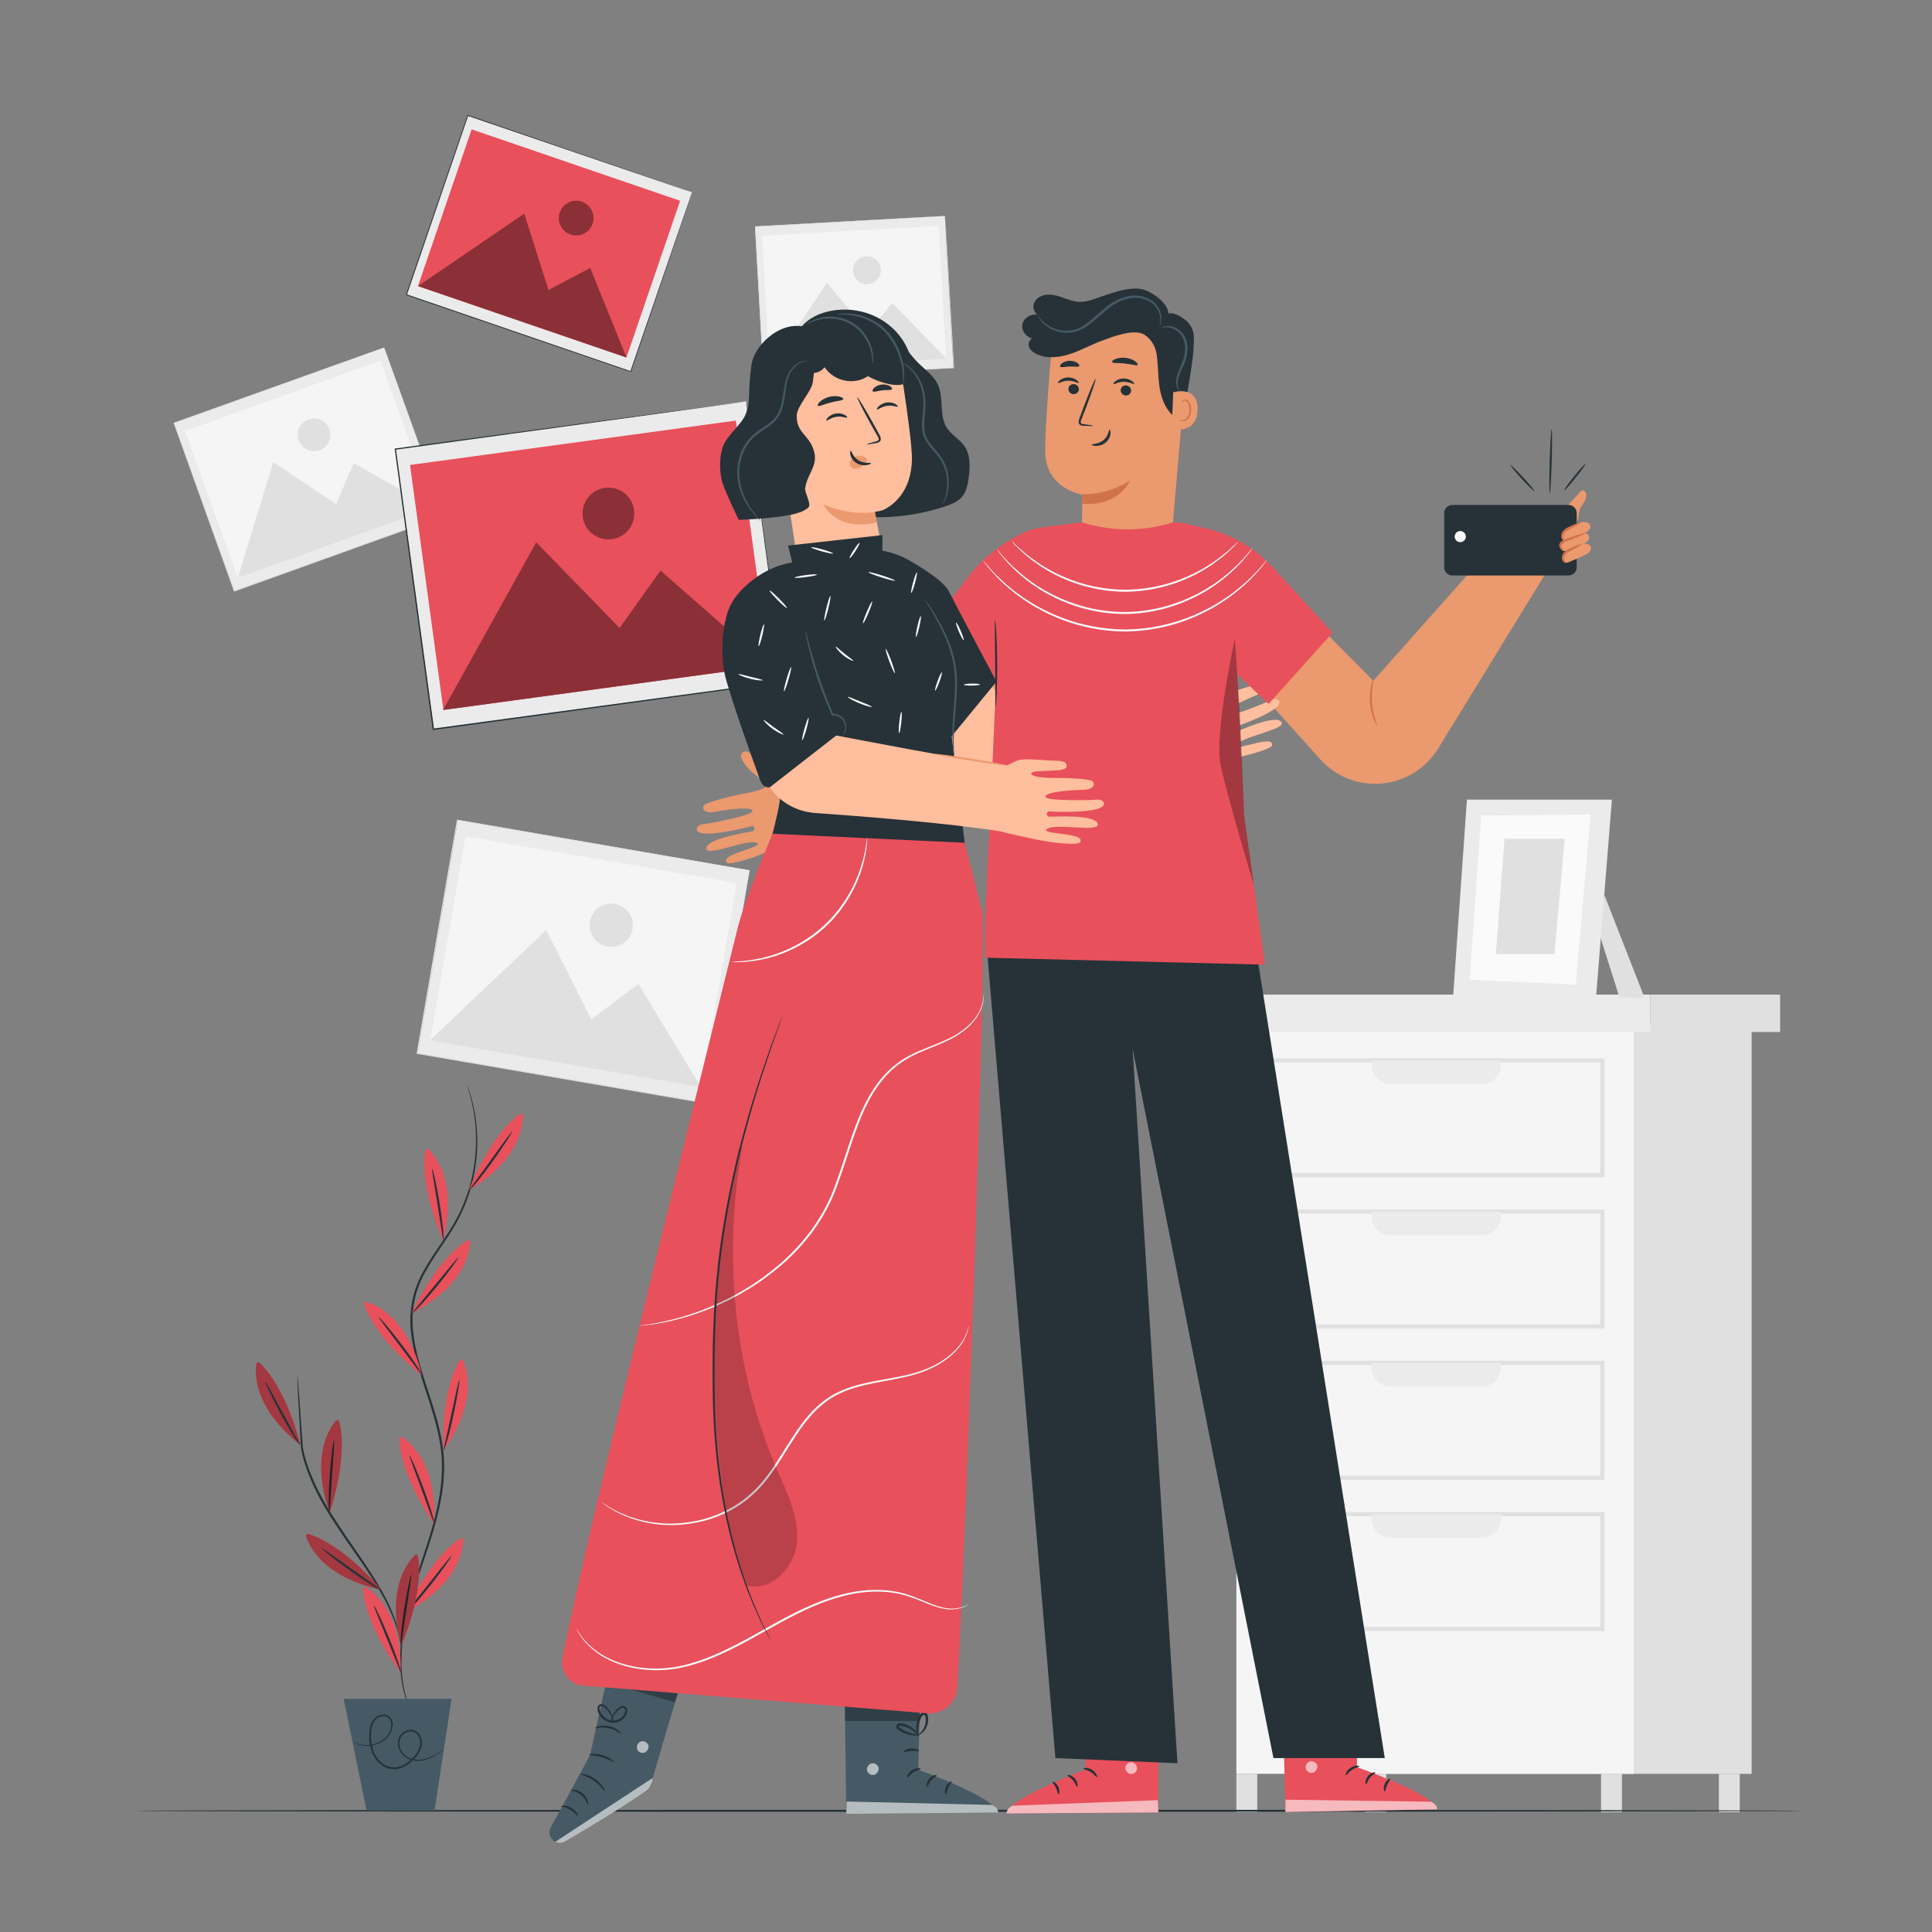 <?xml version="1.0" encoding="utf-8"?>
<!-- Generator: Adobe Illustrator 27.5.0, SVG Export Plug-In . SVG Version: 6.00 Build 0)  -->
<svg version="1.1" xmlns="http://www.w3.org/2000/svg" xmlns:xlink="http://www.w3.org/1999/xlink" x="0px" y="0px"
	 viewBox="0 0 500 500" style="enable-background:new 0 0 500 500;" xml:space="preserve">
<rect x="0" y="0" width="500" height="500" fill="#808080" stroke="none"/>
<g id="Background_Complete">
	<g>
		<g>
			<rect x="350.491" y="264.679" style="fill:#E0E0E0;" width="102.833" height="194.387"/>
		</g>
		<g>
			<rect x="319.973" y="264.679" style="fill:#F5F5F5;" width="102.833" height="194.387"/>
		</g>
		<g>
			<g>
				<path style="fill:#E0E0E0;" d="M415.236,304.691h-88.267v-30.813h88.267V304.691z M328.054,303.606h86.098v-28.644h-86.098
					V303.606z"/>
			</g>
			<g>
				<path style="fill:#EBEBEB;" d="M383.501,280.56H359.9c-2.733,0-4.948-2.215-4.948-4.948v-1.192h33.497v1.192
					C388.449,278.344,386.234,280.56,383.501,280.56z"/>
			</g>
		</g>
		<g>
			<g>
				<path style="fill:#E0E0E0;" d="M415.236,343.831h-88.267v-30.813h88.267V343.831z M328.054,342.747h86.098v-28.644h-86.098
					V342.747z"/>
			</g>
			<g>
				<path style="fill:#EBEBEB;" d="M383.501,319.701H359.9c-2.733,0-4.948-2.215-4.948-4.948v-1.192h33.497v1.192
					C388.449,317.485,386.234,319.701,383.501,319.701z"/>
			</g>
		</g>
		<g>
			<g>
				<path style="fill:#E0E0E0;" d="M415.236,382.973h-88.267V352.16h88.267V382.973z M328.054,381.888h86.098v-28.644h-86.098
					V381.888z"/>
			</g>
			<g>
				<path style="fill:#EBEBEB;" d="M383.501,358.841H359.9c-2.733,0-4.948-2.215-4.948-4.948v-1.192h33.497v1.192
					C388.449,356.626,386.234,358.841,383.501,358.841z"/>
			</g>
		</g>
		<g>
			<g>
				<path style="fill:#E0E0E0;" d="M415.236,422.113h-88.267V391.3h88.267V422.113z M328.054,421.029h86.098v-28.644h-86.098
					V421.029z"/>
			</g>
			<g>
				<path style="fill:#EBEBEB;" d="M383.501,397.982H359.9c-2.733,0-4.948-2.215-4.948-4.948v-1.192h33.497v1.192
					C388.449,395.767,386.234,397.982,383.501,397.982z"/>
			</g>
		</g>
		<g>
			<rect x="315.412" y="257.403" style="fill:#EBEBEB;" width="111.695" height="9.683"/>
		</g>
		<g>
			<rect x="427.107" y="257.403" style="fill:#E0E0E0;" width="33.588" height="9.683"/>
		</g>
		<g>
			<rect x="319.973" y="459.066" style="fill:#E0E0E0;" width="5.404" height="9.929"/>
		</g>
		<g>
			<rect x="353.363" y="459.066" style="fill:#E0E0E0;" width="5.404" height="9.929"/>
		</g>
		<g>
			<rect x="414.353" y="459.066" style="fill:#E0E0E0;" width="5.404" height="9.929"/>
		</g>
		<g>
			<rect x="444.848" y="459.066" style="fill:#E0E0E0;" width="5.404" height="9.929"/>
		</g>
	</g>
	<g>
		<polygon style="fill:#E0E0E0;" points="415.183,231.553 425.592,258.182 419.121,258.153 413.935,241.788 		"/>
		<g>
			<g>
				<polygon style="fill:#EBEBEB;" points="379.638,206.949 376.06,257.971 413,258.743 417.157,206.949 				"/>
				<polygon style="fill:#FAFAFA;" points="383.334,211.057 380.355,253.527 407.816,254.813 411.653,210.806 				"/>
			</g>
			<polygon style="fill:#E0E0E0;" points="389.36,217.063 387.132,246.915 402.28,246.915 404.953,217.063 			"/>
		</g>
	</g>
	<g>
		<g>
			<g>
				<g>
					<g>
						<g>
							
								<rect x="51.144" y="98.369" transform="matrix(0.941 -0.338 0.338 0.941 -36.331 34.181)" style="fill:#EBEBEB;" width="57.784" height="46.196"/>
						</g>
					</g>
					<g>
						<g>
							<g>
								<path style="fill:#E0E0E0;" d="M99.425,89.966c0,0-0.089,0.036-0.259,0.099c-0.174,0.064-0.427,0.157-0.759,0.279
									c-0.672,0.244-1.66,0.603-2.946,1.07c-2.577,0.932-6.344,2.293-11.12,4.02c-9.548,3.44-23.126,8.333-39.268,14.149
									l0.061-0.128c4.648,12.939,9.977,27.774,15.616,43.471l0.002,0.005l-0.143-0.068c20.137-7.221,38.852-13.931,54.392-19.504
									l-0.056,0.119c-4.684-13.108-8.566-23.972-11.279-31.565c-1.353-3.801-2.415-6.782-3.139-8.817
									c-0.36-1.016-0.635-1.795-0.823-2.325C99.518,90.245,99.425,89.966,99.425,89.966s0.101,0.261,0.291,0.78
									c0.191,0.524,0.471,1.295,0.837,2.301c0.733,2.027,1.808,4.996,3.177,8.781c2.74,7.598,6.66,18.47,11.39,31.587l0.032,0.088
									l-0.088,0.032c-15.537,5.583-34.247,12.305-54.38,19.539l-0.106,0.038l-0.038-0.106l-0.002-0.005
									c-5.631-15.7-10.953-30.538-15.594-43.479l-0.034-0.095l0.094-0.034c16.181-5.786,29.793-10.654,39.363-14.076
									c4.774-1.702,8.54-3.044,11.117-3.962c1.282-0.454,2.266-0.804,2.936-1.041c0.329-0.115,0.579-0.203,0.752-0.264
									C99.341,89.992,99.425,89.966,99.425,89.966z"/>
							</g>
						</g>
					</g>
				</g>
			</g>
		</g>
		<g>
			<g>
				
					<rect x="53.138" y="101.29" transform="matrix(0.941 -0.338 0.338 0.941 -36.337 34.17)" style="fill:#F5F5F5;" width="53.724" height="40.38"/>
			</g>
		</g>
		<g>
			<g>
				<polygon style="fill:#E0E0E0;" points="61.539,149.558 70.72,119.595 86.965,130.448 91.549,119.883 112.104,131.408 				"/>
			</g>
		</g>
		<g>
			<g>
				<g>
					<g>
						<path style="fill:#E0E0E0;" d="M85.265,111.107c0.789,2.199-0.353,4.621-2.552,5.41c-2.199,0.789-4.621-0.353-5.41-2.552
							c-0.789-2.199,0.353-4.621,2.552-5.41C82.054,107.765,84.476,108.908,85.265,111.107z"/>
					</g>
				</g>
			</g>
		</g>
	</g>
	<g>
		<g>
			<g>
				<g>
					<g>
						<g>
							
								<rect x="120.297" y="210.65" transform="matrix(0.17 -0.986 0.986 0.17 -120.046 355.37)" style="fill:#EBEBEB;" width="61.222" height="76.578"/>
						</g>
					</g>
					<g>
						<g>
							<g>
								<path style="fill:#E0E0E0;" d="M193.84,225.276c0,0-0.125-0.016-0.363-0.055c-0.243-0.04-0.595-0.098-1.057-0.174
									c-0.934-0.157-2.308-0.389-4.096-0.69c-3.581-0.609-8.814-1.499-15.449-2.627c-13.257-2.268-32.11-5.495-54.523-9.33
									l0.154-0.109c-3.09,17.957-6.633,38.544-10.382,60.328l-0.001,0.006l-0.121-0.172c27.937,4.825,53.901,9.308,75.461,13.032
									l-0.143,0.101c3.16-18.174,5.778-33.238,7.608-43.765c0.922-5.267,1.645-9.397,2.138-12.217
									c0.249-1.406,0.439-2.485,0.569-3.218C193.765,225.657,193.84,225.276,193.84,225.276s-0.054,0.367-0.174,1.089
									c-0.122,0.729-0.303,1.802-0.537,3.2c-0.478,2.816-1.178,6.941-2.071,12.201c-1.803,10.551-4.383,25.649-7.495,43.864
									l-0.021,0.122l-0.122-0.021c-21.562-3.709-47.529-8.176-75.469-12.982l-0.147-0.025l0.025-0.146l0.001-0.007
									c3.76-21.783,7.313-42.368,10.413-60.323l0.023-0.131l0.131,0.023c22.438,3.895,41.313,7.172,54.585,9.476
									c6.617,1.156,11.836,2.067,15.407,2.691c1.775,0.313,3.138,0.553,4.065,0.717c0.455,0.082,0.801,0.144,1.04,0.187
									C193.726,225.251,193.84,225.276,193.84,225.276z"/>
							</g>
						</g>
					</g>
				</g>
			</g>
		</g>
		<g>
			<g>
				
					<rect x="124.102" y="213.331" transform="matrix(0.17 -0.986 0.986 0.17 -120.078 355.315)" style="fill:#F5F5F5;" width="53.514" height="71.198"/>
			</g>
		</g>
		<g>
			<g>
				<polygon style="fill:#E0E0E0;" points="111.232,269.252 141.388,240.695 153.034,263.82 165.22,254.631 181.396,281.345 				"/>
			</g>
		</g>
		<g>
			<g>
				<g>
					<g>
						<path style="fill:#E0E0E0;" d="M163.705,240.407c-0.526,3.051-3.426,5.098-6.477,4.572c-3.051-0.526-5.098-3.425-4.572-6.477
							c0.526-3.051,3.425-5.098,6.477-4.572C162.184,234.456,164.231,237.356,163.705,240.407z"/>
					</g>
				</g>
			</g>
		</g>
	</g>
	<g>
		<g>
			<g>
				<g>
					<g>
						<g>
							
								<rect x="196.55" y="57.246" transform="matrix(0.998 -0.056 0.056 0.998 -3.964 12.516)" style="fill:#EBEBEB;" width="49.231" height="39.359"/>
						</g>
					</g>
					<g>
						<g>
							<g>
								<path style="fill:#E0E0E0;" d="M244.639,55.897c0,0-0.081,0.008-0.236,0.018c-0.158,0.01-0.387,0.024-0.687,0.043
									c-0.608,0.036-1.502,0.09-2.666,0.16c-2.331,0.136-5.738,0.335-10.057,0.587c-8.632,0.495-20.909,1.199-35.503,2.036
									l0.081-0.09c0.66,11.695,1.416,25.104,2.216,39.292l0,0.004l-0.101-0.09c18.198-1.016,35.111-1.959,49.154-2.743
									l-0.075,0.084c-0.647-11.841-1.184-21.657-1.559-28.516c-0.184-3.432-0.328-6.124-0.426-7.962
									c-0.048-0.917-0.084-1.62-0.109-2.098C244.647,56.147,244.639,55.897,244.639,55.897s0.019,0.237,0.048,0.707
									c0.029,0.474,0.071,1.172,0.126,2.082c0.108,1.833,0.265,4.519,0.466,7.942c0.396,6.87,0.962,16.701,1.644,28.561
									l0.005,0.079l-0.079,0.005c-14.043,0.793-30.955,1.748-49.153,2.775l-0.096,0.005l-0.005-0.095l0-0.004
									c-0.793-14.189-1.542-27.598-2.196-39.293l-0.005-0.086l0.085-0.005c14.619-0.803,26.916-1.479,35.563-1.953
									c4.312-0.232,7.713-0.416,10.04-0.541c1.157-0.061,2.046-0.107,2.65-0.139c0.297-0.015,0.522-0.026,0.678-0.033
									C244.564,55.898,244.639,55.897,244.639,55.897z"/>
							</g>
						</g>
					</g>
				</g>
			</g>
		</g>
		<g>
			<g>
				
					<rect x="198.247" y="59.725" transform="matrix(0.998 -0.056 0.056 0.998 -3.964 12.514)" style="fill:#F5F5F5;" width="45.772" height="34.403"/>
			</g>
		</g>
		<g>
			<g>
				<polygon style="fill:#E0E0E0;" points="199.247,95.384 214.01,73.137 224.648,85.94 230.953,78.423 244.947,92.819 				"/>
			</g>
		</g>
		<g>
			<g>
				<g>
					<g>
						<path style="fill:#E0E0E0;" d="M227.948,69.731c0.112,1.987-1.409,3.689-3.396,3.8c-1.987,0.112-3.689-1.409-3.8-3.396
							c-0.112-1.987,1.409-3.689,3.396-3.8C226.135,66.223,227.837,67.744,227.948,69.731z"/>
					</g>
				</g>
			</g>
		</g>
	</g>
</g>
<g id="Background_Simple" style="display:none;">
	<path style="display:inline;fill:#EBEBEB;" d="M411.471,78.023l-12.221-19.887c-22.188-22.552-56.17-32.79-87.123-26.248
		s-57.886,29.656-69.05,59.258c-6.565,17.409-8.4,37.454-20.859,51.272c-16.215,17.984-43.744,18.549-67.948,17.804
		c-24.204-0.745-51.751-0.11-67.887,17.945c-10.106,11.308-13.318,27.388-12.503,42.531c2.157,40.093,30.449,75.941,66.429,93.76
		c35.98,17.819,78.342,19.415,117.72,11.576c55.164-10.981,107.624-41.136,139.157-87.712
		C428.72,191.748,436.7,128.293,411.471,78.023z"/>
</g>
<g id="Floor">
	<g>
		<path style="fill:#263238;" d="M467.21,468.635c0,0.144-96.874,0.26-216.345,0.26c-119.514,0-216.366-0.117-216.366-0.26
			c0-0.144,96.853-0.26,216.366-0.26C370.337,468.374,467.21,468.491,467.21,468.635z"/>
	</g>
</g>
<g id="Pictures">
	<g>
		<g>
			<g>
				<g>
					<g>
						<g>
							
								<rect x="106.819" y="109.736" transform="matrix(0.991 -0.135 0.135 0.991 -18.305 21.866)" style="fill:#EBEBEB;" width="91.522" height="73.169"/>
						</g>
					</g>
					<g>
						<g>
							<g>
								<path style="fill:#263238;" d="M193.001,103.91c0,0-0.149,0.026-0.434,0.068c-0.291,0.042-0.713,0.102-1.267,0.181
									c-1.121,0.157-2.77,0.387-4.917,0.687c-4.3,0.594-10.585,1.462-18.552,2.563c-15.925,2.182-38.574,5.286-65.498,8.976
									l0.136-0.179c2.936,21.578,6.303,46.316,9.865,72.493l0.001,0.008l-0.2-0.152c33.577-4.549,64.781-8.777,90.693-12.288
									l-0.126,0.166c-2.936-21.85-5.369-39.961-7.069-52.618c-0.844-6.334-1.506-11.302-1.957-14.694
									c-0.222-1.692-0.393-2.99-0.509-3.873C193.052,104.371,193.001,103.91,193.001,103.91s0.07,0.437,0.193,1.304
									c0.123,0.875,0.303,2.162,0.539,3.84c0.468,3.382,1.154,8.335,2.028,14.651c1.74,12.674,4.23,30.809,7.234,52.689
									l0.02,0.146l-0.147,0.02c-25.91,3.528-57.111,7.776-90.685,12.347l-0.176,0.024l-0.024-0.176l-0.001-0.008
									c-3.549-26.179-6.903-50.919-9.828-72.498l-0.021-0.158l0.158-0.021c26.975-3.631,49.666-6.685,65.621-8.833
									c7.957-1.063,14.234-1.9,18.528-2.474c2.135-0.282,3.776-0.498,4.891-0.645c0.548-0.07,0.964-0.124,1.252-0.161
									C192.862,103.922,193.001,103.91,193.001,103.91z"/>
							</g>
						</g>
					</g>
				</g>
			</g>
		</g>
		<g>
			<g>
				
					<rect x="109.975" y="114.35" transform="matrix(0.991 -0.135 0.135 0.991 -18.306 21.859)" style="fill:#E8505B;" width="85.092" height="63.957"/>
			</g>
		</g>
		<g>
			<g>
				<polygon style="fill:#E8505B;" points="114.665,183.742 138.765,140.349 160.355,162.517 170.939,147.661 198.984,172.29 				
					"/>
			</g>
		</g>
		<g>
			<g>
				<g>
					<g>
						<path style="fill:#E8505B;" d="M164.097,131.993c0.498,3.667-2.07,7.043-5.737,7.541c-3.667,0.498-7.043-2.071-7.541-5.737
							c-0.498-3.667,2.071-7.043,5.737-7.541C160.223,125.758,163.599,128.327,164.097,131.993z"/>
					</g>
				</g>
			</g>
		</g>
		<g style="opacity:0.4;">
			<g>
				<polygon points="114.665,183.742 138.765,140.349 160.355,162.517 170.939,147.661 198.984,172.29 				"/>
			</g>
		</g>
		<g style="opacity:0.4;">
			<g>
				<g>
					<g>
						<path d="M164.097,131.993c0.498,3.667-2.07,7.043-5.737,7.541c-3.667,0.498-7.043-2.071-7.541-5.737
							c-0.498-3.667,2.071-7.043,5.737-7.541C160.223,125.758,163.599,128.327,164.097,131.993z"/>
					</g>
				</g>
			</g>
		</g>
	</g>
	<g>
		<g>
			<g>
				<g>
					<g>
						<g>
							
								<rect x="117.634" y="32.35" transform="matrix(0.324 -0.946 0.946 0.324 36.455 177.07)" style="fill:#EBEBEB;" width="49.041" height="61.342"/>
						</g>
					</g>
					<g>
						<g>
							<g>
								<path style="fill:#263238;" d="M179.118,49.767c0,0-0.097-0.029-0.281-0.09c-0.187-0.063-0.458-0.153-0.813-0.272
									c-0.719-0.243-1.776-0.601-3.152-1.067c-2.755-0.937-6.78-2.306-11.884-4.042c-10.196-3.48-24.696-8.43-41.934-14.313
									l0.135-0.066c-4.728,13.809-10.148,29.64-15.884,46.392l-0.002,0.005l-0.074-0.151
									c21.481,7.369,41.445,14.217,58.023,19.904l-0.126,0.061c4.81-13.972,8.797-25.552,11.583-33.645
									c1.399-4.048,2.496-7.223,3.245-9.39c0.376-1.081,0.663-1.91,0.859-2.473C179.011,50.059,179.118,49.767,179.118,49.767
									s-0.089,0.283-0.276,0.839c-0.19,0.561-0.468,1.386-0.832,2.463c-0.736,2.167-1.814,5.34-3.189,9.386
									c-2.768,8.115-6.728,19.728-11.507,33.737l-0.032,0.094l-0.094-0.032c-16.581-5.676-36.55-12.511-58.036-19.866
									l-0.113-0.039l0.039-0.113l0.002-0.005c5.744-16.749,11.173-32.578,15.908-46.384l0.035-0.101l0.101,0.035
									c17.251,5.934,31.762,10.927,41.965,14.437c5.086,1.756,9.098,3.14,11.843,4.088c1.364,0.473,2.412,0.837,3.124,1.084
									c0.349,0.123,0.615,0.216,0.798,0.28C179.032,49.733,179.118,49.767,179.118,49.767z"/>
							</g>
						</g>
					</g>
				</g>
			</g>
		</g>
		<g>
			<g>
				
					<rect x="120.684" y="34.492" transform="matrix(0.324 -0.946 0.946 0.324 36.441 177.026)" style="fill:#E8505B;" width="42.867" height="57.032"/>
			</g>
		</g>
		<g>
			<g>
				<polygon style="fill:#E8505B;" points="108.193,74.04 135.674,55.291 141.943,75.061 152.75,69.344 162.145,92.528 				"/>
			</g>
		</g>
		<g>
			<g>
				<g>
					<g>
						<path style="fill:#E8505B;" d="M153.361,57.901c-0.804,2.346-3.358,3.596-5.704,2.792c-2.346-0.804-3.596-3.358-2.792-5.704
							c0.804-2.346,3.358-3.596,5.704-2.792C152.915,53.001,154.165,55.555,153.361,57.901z"/>
					</g>
				</g>
			</g>
		</g>
		<g style="opacity:0.4;">
			<g>
				<polygon points="108.193,74.04 135.674,55.291 141.943,75.061 152.75,69.344 162.145,92.528 				"/>
			</g>
		</g>
		<g style="opacity:0.4;">
			<g>
				<g>
					<g>
						<path d="M153.361,57.901c-0.804,2.346-3.358,3.596-5.704,2.792c-2.346-0.804-3.596-3.358-2.792-5.704
							c0.804-2.346,3.358-3.596,5.704-2.792C152.915,53.001,154.165,55.555,153.361,57.901z"/>
					</g>
				</g>
			</g>
		</g>
	</g>
</g>
<g id="Characters">
	<g>
		<g>
			<g>
				<path style="fill:#EB996E;" d="M337.691,158.305l17.711,17.885l31.629-35.554l13.013,7.716l-28.058,45.706
					c-2.953,4.605-7.738,7.724-13.144,8.568l0,0c-6.386,0.997-12.844-1.302-17.164-6.109l-19.538-21.739L337.691,158.305z"/>
				<g>
					<path style="fill:#D1734A;" d="M356.35,187.677c-0.096,0.079-1.55-2.393-1.794-5.842c-0.277-3.447,0.79-6.109,0.897-6.045
						c0.163,0.037-0.648,2.681-0.377,6.006C355.306,185.124,356.504,187.616,356.35,187.677z"/>
				</g>
			</g>
			<g>
				<g>
					<path style="fill:#263238;" d="M401.552,111.112c0.072,0,0.111,0.928,0.116,2.43c0.005,1.501-0.024,3.576-0.089,5.867
						c-0.064,2.292-0.152,4.366-0.241,5.866c-0.089,1.5-0.181,2.426-0.253,2.424c-0.072-0.002-0.111-0.932-0.116-2.434
						c-0.005-1.501,0.024-3.575,0.089-5.864c0.064-2.289,0.152-4.361,0.241-5.861C401.389,112.04,401.48,111.112,401.552,111.112z"
						/>
				</g>
				<g>
					<path style="fill:#263238;" d="M397.085,127.079c-0.106,0.098-1.575-1.326-3.282-3.178c-1.707-1.853-3.005-3.434-2.899-3.531
						c0.106-0.097,1.575,1.325,3.282,3.179C395.893,125.4,397.19,126.981,397.085,127.079z"/>
				</g>
				<g>
					<path style="fill:#263238;" d="M410.337,120.03c0.112,0.09-1.035,1.703-2.562,3.602c-1.528,1.9-2.856,3.366-2.969,3.276
						c-0.112-0.09,1.035-1.703,2.563-3.603C408.896,121.407,410.225,119.94,410.337,120.03z"/>
				</g>
				<g>
					<path style="fill:#EB996E;" d="M405.563,131.017c1.143-1.248,2.286-2.496,3.428-3.744c0.129-0.141,0.267-0.287,0.449-0.342
						c0.304-0.091,0.628,0.108,0.815,0.365c0.492,0.677,0.29,1.641-0.115,2.373c-0.405,0.732-0.991,1.37-1.276,2.157
						c-0.262,0.723-0.249,1.513-0.417,2.263c-0.168,0.75-0.603,1.531-1.346,1.728"/>
					<path style="fill:#263238;" d="M405.939,148.939h-30.069c-1.168,0-2.115-0.947-2.115-2.115V132.8
						c0-1.168,0.947-2.115,2.115-2.115h30.069c1.168,0,2.115,0.947,2.115,2.115v14.024
						C408.053,147.992,407.107,148.939,405.939,148.939z"/>
					<g>
						<path style="fill:#EB996E;" d="M409.547,135.045c-1.175,0.621-2.349,1.242-3.524,1.863c-0.393,0.208-0.79,0.418-1.128,0.707
							c-0.338,0.289-0.617,0.667-0.707,1.102c-0.071,0.345,0.005,0.75,0.291,0.955c0.309,0.221,0.734,0.138,1.101,0.038
							c1.6-0.436,3.166-1.015,4.628-1.799c0.483-0.259,0.978-0.564,1.228-1.051c0.15-0.292,0.197-0.646,0.08-0.952
							c-0.147-0.386-0.53-0.644-0.93-0.749c-0.4-0.105-0.821-0.08-1.233-0.055"/>
						<path style="fill:#EB996E;" d="M409.238,137.86c-1.175,0.621-2.349,1.242-3.524,1.863c-0.393,0.208-0.79,0.418-1.128,0.707
							c-0.338,0.289-0.617,0.667-0.707,1.102c-0.071,0.345,0.248,0.75,0.534,0.955c0.309,0.221,0.492,0.138,0.858,0.038
							c1.6-0.436,3.166-1.015,4.628-1.799c0.483-0.259,0.978-0.564,1.228-1.051c0.15-0.292,0.197-0.646,0.08-0.952
							c-0.147-0.386-0.53-0.644-0.93-0.748c-0.4-0.105-0.821-0.08-1.233-0.055"/>
						<g>
							<g>
								<path style="fill:#EB996E;" d="M409.354,135.065c-0.981,0.482-1.962,0.963-2.943,1.445
									c-0.508,0.249-1.025,0.505-1.438,0.891c-0.414,0.387-0.716,0.932-0.677,1.497c0.039,0.565,0.497,1.112,1.064,1.124"/>
							</g>
							<g>
								<g>
									<path style="fill:#D1734A;" d="M405.359,140.022c0.002,0.038-0.126,0.099-0.366,0.049
										c-0.234-0.049-0.568-0.241-0.784-0.632c-0.231-0.387-0.248-0.993,0.001-1.509c0.235-0.528,0.714-0.971,1.237-1.276
										c2.097-1.089,3.823-1.733,3.907-1.59c0.094,0.163-1.574,1.103-3.577,2.14c-0.959,0.51-1.414,1.451-1.158,2.041
										C404.854,139.874,405.375,139.937,405.359,140.022z"/>
								</g>
							</g>
						</g>
						<g>
							<g>
								<path style="fill:#D1734A;" d="M404.778,142.618c-0.026,0.034-0.156-0.006-0.365-0.132
									c-0.199-0.133-0.511-0.329-0.746-0.767c-0.113-0.217-0.177-0.521-0.104-0.826c0.069-0.31,0.277-0.592,0.522-0.789
									c0.498-0.411,1.115-0.59,1.697-0.817c2.391-0.89,4.379-1.477,4.44-1.311c0.062,0.166-1.826,1.022-4.216,1.912
									c-0.602,0.229-1.177,0.395-1.555,0.679c-0.389,0.271-0.485,0.646-0.368,0.973
									C404.368,142.199,404.867,142.54,404.778,142.618z"/>
							</g>
						</g>
					</g>
					<g>
						<path style="fill:#EB996E;" d="M409.534,140.71c-1.175,0.621-2.156,1.184-3.33,1.805c-0.393,0.208-0.789,0.418-1.128,0.707
							c-0.338,0.289-0.617,0.667-0.707,1.102c-0.071,0.345,0.005,0.75,0.291,0.955c0.309,0.221,0.664,0.506,1.353,0.198
							c1.514-0.676,2.914-1.176,4.376-1.959c0.483-0.259,0.978-0.564,1.228-1.051c0.15-0.292,0.197-0.646,0.08-0.952
							c-0.147-0.386-0.53-0.644-0.93-0.749C410.367,140.66,409.946,140.684,409.534,140.71"/>
						<g>
							<g>
								<g>
									<path style="fill:#D1734A;" d="M405.539,145.629c0.002,0.038-0.126,0.099-0.366,0.049
										c-0.234-0.049-0.568-0.241-0.784-0.632c-0.231-0.387-0.248-0.993,0.001-1.509c0.235-0.528,0.714-0.971,1.237-1.276
										c2.097-1.089,3.823-1.733,3.907-1.59c0.094,0.163-1.574,1.103-3.577,2.14c-0.959,0.51-1.414,1.451-1.158,2.041
										C405.034,145.48,405.556,145.543,405.539,145.629z"/>
								</g>
							</g>
						</g>
					</g>
					<path style="fill:#FAFAFA;" d="M379.362,138.873c0,0.798-0.647,1.445-1.445,1.445c-0.798,0-1.445-0.647-1.445-1.445
						c0-0.798,0.647-1.445,1.445-1.445C378.716,137.429,379.362,138.075,379.362,138.873z"/>
				</g>
			</g>
		</g>
		<g>
			<g>
				<g>
					<g>
						<path style="fill:#E8505B;" d="M280.13,437.697l0.859,20.207c0,0-20.251,7.66-20.457,11.41l39.241-0.258l-0.046-31.541
							L280.13,437.697z"/>
					</g>
					<g style="opacity:0.6;">
						<g>
							<path style="fill:#FFFFFF;" d="M293.112,456.125c0.761,0.203,1.291,1.053,1.12,1.822c-0.171,0.768-1.031,1.315-1.796,1.126
								c-0.764-0.189-1.432-1.191-1.176-1.935c0.256-0.744,1.301-1.331,1.998-0.964"/>
						</g>
					</g>
					<g style="opacity:0.6;">
						<path style="fill:#FFFFFF;" d="M299.774,469.056l-0.129-3.179l-37.576,1.436c0,0-1.742,0.772-1.536,2.001L299.774,469.056z"/>
					</g>
					<g>
						<g>
							<path style="fill:#263238;" d="M280.352,457.709c0.008,0.192,0.966,0.272,1.913,0.882c0.963,0.585,1.454,1.412,1.63,1.335
								c0.176-0.039-0.117-1.182-1.276-1.901C281.466,457.297,280.309,457.534,280.352,457.709z"/>
						</g>
					</g>
					<g>
						<g>
							<path style="fill:#263238;" d="M276.247,459.439c-0.043,0.186,0.789,0.507,1.445,1.313c0.68,0.787,0.85,1.662,1.04,1.652
								c0.18,0.029,0.306-1.094-0.529-2.081C277.378,459.329,276.25,459.256,276.247,459.439z"/>
						</g>
					</g>
					<g>
						<g>
							<path style="fill:#263238;" d="M273.942,464.38c0.174,0.04,0.435-0.92-0.064-1.966c-0.491-1.05-1.398-1.458-1.478-1.298
								c-0.107,0.158,0.478,0.717,0.875,1.583C273.691,463.555,273.751,464.362,273.942,464.38z"/>
						</g>
					</g>
					<g>
						<g>
							<path style="fill:#263238;" d="M280.667,453.082c0.082,0.174,0.959-0.096,2.042-0.03c1.085,0.044,1.93,0.402,2.029,0.238
								c0.11-0.139-0.717-0.843-1.995-0.904C281.467,452.316,280.572,452.932,280.667,453.082z"/>
						</g>
					</g>
				</g>
				<g style="opacity:0.3;">
					<polygon points="280.305,441.699 280.454,445.301 299.739,444.998 299.743,440.84 					"/>
				</g>
				<g>
					<g>
						<path style="fill:#263238;" d="M280.569,449.002c-0.002,0.079,0.757,0.193,1.965-0.023c0.602-0.108,1.31-0.31,2.052-0.645
							c0.37-0.168,0.749-0.369,1.124-0.606c0.18-0.117,0.394-0.236,0.591-0.466c0.211-0.201,0.328-0.71,0.081-1.02
							c-0.203-0.3-0.559-0.428-0.843-0.432c-0.289-0.008-0.523,0.052-0.736,0.107c-0.436,0.109-0.845,0.257-1.219,0.427
							c-0.748,0.346-1.354,0.781-1.804,1.201c-0.905,0.849-1.211,1.567-1.145,1.604c0.087,0.063,0.526-0.54,1.448-1.242
							c0.46-0.349,1.048-0.711,1.746-0.999c0.35-0.142,0.727-0.265,1.126-0.355c0.415-0.112,0.768-0.117,0.876,0.067
							c0.039,0.07,0.044,0.098-0.042,0.22c-0.089,0.113-0.257,0.224-0.434,0.34c-0.346,0.229-0.694,0.428-1.034,0.6
							c-0.682,0.344-1.335,0.58-1.895,0.741C281.305,448.841,280.565,448.898,280.569,449.002z"/>
					</g>
				</g>
				<g>
					<g>
						<path style="fill:#263238;" d="M280.82,449.275c0.068,0.029,0.444-0.66,0.506-1.902c0.029-0.616-0.04-1.361-0.282-2.15
							c-0.123-0.393-0.29-0.796-0.509-1.19c-0.232-0.386-0.516-0.904-1.26-0.984c-0.388-0.012-0.709,0.293-0.817,0.553
							c-0.128,0.266-0.152,0.494-0.197,0.722c-0.069,0.459-0.058,0.908,0.007,1.324c0.129,0.835,0.476,1.527,0.853,2.025
							c0.774,1.012,1.575,1.236,1.59,1.171c0.063-0.097-0.607-0.462-1.2-1.436c-0.292-0.48-0.554-1.113-0.634-1.843
							c-0.041-0.363-0.038-0.748,0.029-1.136c0.059-0.418,0.213-0.755,0.369-0.713c0.195-0.004,0.529,0.308,0.692,0.639
							c0.204,0.351,0.366,0.709,0.494,1.062c0.251,0.707,0.362,1.386,0.394,1.958C280.916,448.528,280.716,449.247,280.82,449.275z"
							/>
					</g>
				</g>
			</g>
			<g>
				<g>
					<g>
						<path style="fill:#E8505B;" d="M351.528,437.112l-0.369,20.222c0,0,20.431,7.166,20.727,10.91l-39.236,0.693l-0.719-31.533
							L351.528,437.112z"/>
					</g>
					<g style="opacity:0.6;">
						<g>
							<path style="fill:#FFFFFF;" d="M338.997,455.849c-0.756,0.221-1.265,1.084-1.076,1.848c0.19,0.764,1.063,1.29,1.822,1.082
								c0.759-0.208,1.403-1.225,1.129-1.963c-0.274-0.738-1.333-1.299-2.021-0.916"/>
						</g>
					</g>
					<g style="opacity:0.6;">
						<path style="fill:#FFFFFF;" d="M332.651,468.938l0.052-3.181l37.599,0.525c0,0,1.76,0.729,1.585,1.963L332.651,468.938z"/>
					</g>
					<g>
						<g>
							<path style="fill:#263238;" d="M351.792,457.123c-0.003,0.192-0.959,0.296-1.891,0.928c-0.948,0.608-1.42,1.447-1.597,1.374
								c-0.177-0.034,0.088-1.185,1.23-1.931C350.668,456.739,351.83,456.947,351.792,457.123z"/>
						</g>
					</g>
					<g>
						<g>
							<path style="fill:#263238;" d="M355.937,458.753c0.047,0.185-0.777,0.525-1.413,1.347c-0.661,0.803-0.809,1.682-1,1.677
								c-0.18,0.033-0.332-1.087,0.479-2.093C354.804,458.671,355.93,458.57,355.937,458.753z"/>
						</g>
					</g>
					<g>
						<g>
							<path style="fill:#263238;" d="M358.362,463.637c-0.173,0.044-0.457-0.909,0.017-1.967c0.466-1.062,1.362-1.491,1.446-1.333
								c0.111,0.156-0.461,0.729-0.836,1.604C358.592,462.806,358.552,463.615,358.362,463.637z"/>
						</g>
					</g>
					<g>
						<g>
							<path style="fill:#263238;" d="M351.365,452.506c-0.077,0.176-0.961-0.073-2.042,0.02c-1.083,0.071-1.92,0.449-2.022,0.287
								c-0.113-0.137,0.697-0.86,1.972-0.952C350.546,451.759,351.456,452.353,351.365,452.506z"/>
						</g>
					</g>
				</g>
				<g style="opacity:0.3;">
					<polygon points="351.45,441.117 351.39,444.721 332.103,444.886 331.998,440.729 					"/>
				</g>
				<g>
					<g>
						<path style="fill:#263238;" d="M351.364,448.424c0.004,0.079-0.752,0.211-1.965,0.025c-0.604-0.094-1.317-0.278-2.067-0.595
							c-0.375-0.159-0.758-0.351-1.139-0.579c-0.183-0.113-0.399-0.226-0.602-0.452c-0.216-0.196-0.345-0.702-0.106-1.018
							c0.196-0.305,0.549-0.441,0.832-0.453c0.289-0.015,0.524,0.04,0.739,0.089c0.439,0.098,0.851,0.236,1.229,0.398
							c0.756,0.328,1.372,0.748,1.833,1.157c0.925,0.827,1.248,1.537,1.184,1.575c-0.086,0.065-0.539-0.527-1.478-1.207
							c-0.468-0.338-1.064-0.686-1.77-0.956c-0.353-0.134-0.733-0.247-1.134-0.328c-0.418-0.102-0.771-0.098-0.874,0.088
							c-0.037,0.071-0.042,0.099,0.047,0.219c0.092,0.111,0.262,0.217,0.442,0.33c0.351,0.22,0.704,0.411,1.049,0.575
							c0.69,0.328,1.349,0.548,1.912,0.695C350.625,448.281,351.365,448.32,351.364,448.424z"/>
					</g>
				</g>
				<g>
					<g>
						<path style="fill:#263238;" d="M351.119,448.703c-0.067,0.031-0.46-0.649-0.552-1.889c-0.044-0.615,0.007-1.362,0.23-2.156
							c0.114-0.396,0.271-0.802,0.479-1.202c0.223-0.392,0.495-0.916,1.236-1.014c0.388-0.021,0.716,0.276,0.83,0.534
							c0.135,0.263,0.164,0.49,0.215,0.717c0.08,0.457,0.08,0.906,0.025,1.323c-0.109,0.837-0.438,1.538-0.803,2.045
							c-0.749,1.03-1.544,1.273-1.561,1.209c-0.066-0.095,0.596-0.477,1.165-1.464c0.28-0.487,0.527-1.127,0.589-1.857
							c0.032-0.364,0.02-0.749-0.056-1.135c-0.069-0.416-0.231-0.75-0.387-0.704c-0.195,0-0.521,0.32-0.676,0.656
							c-0.195,0.355-0.349,0.718-0.468,1.074c-0.233,0.713-0.329,1.394-0.346,1.967
							C351.006,447.959,351.223,448.672,351.119,448.703z"/>
					</g>
				</g>
			</g>
			<g>
				<polygon style="fill:#263238;" points="324.861,244.407 358.383,454.989 329.563,454.989 293.127,271.499 304.725,456.32 
					273.135,454.989 255.149,242.508 				"/>
			</g>
		</g>
		<g>
			<path style="fill:#EB996E;" d="M268.73,158.076l-2.868,17.324c-0.6,28.064-59.242,41.505-59.242,41.505l-0.02-0.061
				c-4.51,2.122-9.556,4.379-12.45,5.292c-5.962,1.881-6.139,1.349-6.239,0.617c-0.27-1.965,10.363-3.705,7.861-4.656
				c-2.502-0.951-12.758,3.64-12.955,1.574c-0.258-2.693,10.907-4.309,11.842-4.516c0.908-0.201,0.668-1.565-0.165-1.333
				c-1.199,0.333-13.878,3.522-14.156,0.88c-0.154-1.465,2.501-1.498,2.501-1.498s12.082-2.11,11.909-3.352
				c-0.176-1.261-7.311-0.262-9.693,0.245c-2.354,0.501-3.549-0.415-2.905-1.642c0.439-0.837,7.698-2.562,10.065-3.009
				c2.367-0.447,8.883-1.556,5.226-3.622c-3.657-2.066-5.689-5.032-5.68-6.217c0.008-1.185,1.661-1.605,2.424-0.547
				c0.617,0.855,2.089,1.962,3.227,2.747c0.949,0.655,2.006,1.147,3.119,1.445c1.264,0.339,2.351,0.577,3.283,0.757
				c5.571-1.819,25.294-10.413,36.807-20.523c2.753-2.417,9.811-27.749,9.811-27.749"/>
		</g>
		<g>
			<path style="fill:#FFBE9D;" d="M331.693,186.965c-1.255-2.396-11.49,2.347-12.387,2.685c-0.87,0.327-1.414-0.946-0.59-1.207
				c1.186-0.376,13.548-4.629,12.339-6.994c-0.671-1.311-2.913,0.111-2.913,0.111s-11.273,4.832-11.806,3.696
				c-0.542-1.153,5.981-4.213,8.254-5.089c2.245-0.866,2.746-2.286,1.537-2.962c-0.825-0.461-7.848,2.058-10.075,2.977
				c-2.227,0.919-8.29,3.548-6.356-0.18c1.935-3.728,2.017-7.323,1.363-8.31c-0.654-0.988-2.268-0.437-2.329,0.866
				c-0.05,1.054-0.679,2.787-1.204,4.067c-0.437,1.065-1.052,2.052-1.82,2.908c-0.875,0.976-1.656,1.77-2.339,2.43
				c-5.031,1.35-22.277,1.451-36.76,2.478c-3.276,0.232-6.404-1.38-8.132-4.173l-15.05-24.318l-5.723,3.418l-16.459,15.498
				l16.707,20.372c15.83,23.181,72.294,2.411,72.294,2.411l-0.017-0.062c4.937-0.685,10.397-1.551,13.32-2.367
				c6.022-1.681,5.879-2.223,5.563-2.891c-0.848-1.794-10.705,2.557-9.128,0.393C321.557,190.558,332.656,188.803,331.693,186.965z"
				/>
		</g>
		<g>
			<g>
				<g>
					<g>
						<g>
							<g>
								<g>
									<g>
										<g>
											<g>
												<g>
													<path style="fill:#EB996E;" d="M306.824,97.246l-3.93,45.575l-22.826-1.823c-0.142-2.665,0.049-12.976,0.049-12.976
														s-9.497-1.477-9.614-10.972c-0.057-4.611,0.603-14.142,1.296-22.727c0.769-9.525,9.003-16.688,18.542-16.131h0
														C300.219,78.77,307.674,87.387,306.824,97.246z"/>
												</g>
											</g>
										</g>
									</g>
								</g>
							</g>
						</g>
						<g>
							<g>
								<g>
									<g>
										<g>
											<g>
												<g>
													<path style="fill:#D1734A;" d="M280.101,127.886c0,0,6.001,0.488,12.379-3.518c0,0-2.926,6.834-12.401,5.979
														L280.101,127.886z"/>
												</g>
											</g>
										</g>
									</g>
								</g>
							</g>
						</g>
					</g>
				</g>
			</g>
			<g>
				<g>
					<g>
						<g>
							<g>
								<g>
									<g>
										<g>
											<g>
												<g>
													<g>
														<g>
															<g>
																<path style="fill:#263238;" d="M276.498,100.633c-0.025,0.716,0.56,1.328,1.308,1.368
																	c0.746,0.04,1.372-0.507,1.398-1.223c0.025-0.716-0.56-1.329-1.306-1.369
																	C277.15,99.37,276.523,99.918,276.498,100.633z"/>
															</g>
														</g>
													</g>
												</g>
											</g>
										</g>
									</g>
									<g>
										<g>
											<g>
												<g>
													<g>
														<g>
															<g>
																<g>
																	<path style="fill:#263238;" d="M273.828,99.109c0.168,0.177,1.195-0.584,2.655-0.58
																		c1.457-0.017,2.528,0.734,2.687,0.555c0.078-0.079-0.093-0.398-0.56-0.738c-0.459-0.338-1.242-0.667-2.151-0.663
																		c-0.909,0.005-1.674,0.34-2.113,0.682C273.897,98.71,273.745,99.03,273.828,99.109z"/>
																</g>
															</g>
														</g>
													</g>
												</g>
											</g>
										</g>
									</g>
								</g>
								<g>
									<g>
										<g>
											<g>
												<g>
													<g>
														<g>
															<g>
																<path style="fill:#263238;" d="M290.025,100.976c-0.025,0.716,0.56,1.328,1.307,1.368
																	c0.746,0.04,1.372-0.506,1.398-1.223c0.025-0.716-0.56-1.329-1.306-1.369
																	C290.677,99.712,290.051,100.26,290.025,100.976z"/>
															</g>
														</g>
													</g>
												</g>
											</g>
										</g>
									</g>
									<g>
										<g>
											<g>
												<g>
													<g>
														<g>
															<g>
																<g>
																	<path style="fill:#263238;" d="M288.171,99.381c0.168,0.177,1.197-0.583,2.655-0.579
																		c1.457-0.017,2.529,0.733,2.687,0.555c0.077-0.079-0.092-0.398-0.56-0.738c-0.459-0.338-1.242-0.667-2.15-0.663
																		c-0.909,0.005-1.674,0.34-2.113,0.682C288.242,98.982,288.089,99.302,288.171,99.381z"/>
																</g>
															</g>
														</g>
													</g>
												</g>
											</g>
										</g>
									</g>
								</g>
								<g>
									<g>
										<g>
											<g>
												<g>
													<g>
														<g>
															<g>
																<path style="fill:#263238;" d="M282.875,110.203c0.007-0.083-0.9-0.24-2.37-0.428
																	c-0.373-0.038-0.725-0.112-0.788-0.367c-0.088-0.269,0.068-0.671,0.249-1.104c0.35-0.902,0.717-1.847,1.102-2.837
																	c1.53-4.04,2.638-7.361,2.475-7.422c-0.163-0.06-1.536,3.165-3.066,7.205c-0.368,0.996-0.72,1.946-1.056,2.854
																	c-0.141,0.423-0.384,0.904-0.193,1.462c0.1,0.278,0.374,0.481,0.613,0.545c0.239,0.073,0.449,0.077,0.633,0.088
																	C281.952,110.279,282.87,110.286,282.875,110.203z"/>
															</g>
														</g>
													</g>
												</g>
											</g>
										</g>
									</g>
								</g>
								<g>
									<g>
										<g>
											<g>
												<g>
													<g>
														<g>
															<g>
																<path style="fill:#263238;" d="M287.17,111.212c-0.237-0.014-0.24,1.57-1.596,2.694
																	c-1.353,1.128-3.042,0.95-3.054,1.172c-0.022,0.099,0.376,0.308,1.089,0.327c0.699,0.024,1.72-0.201,2.549-0.888
																	c0.827-0.689,1.183-1.609,1.237-2.259C287.455,111.595,287.278,111.203,287.17,111.212z"/>
															</g>
														</g>
													</g>
												</g>
											</g>
										</g>
									</g>
								</g>
							</g>
						</g>
					</g>
					<g>
						<g>
							<g>
								<g>
									<g>
										<g>
											<g>
												<path style="fill:#263238;" d="M287.795,93.663c0.144,0.397,1.601,0.209,3.313,0.415
													c1.716,0.172,3.097,0.673,3.324,0.317c0.101-0.17-0.139-0.544-0.698-0.928c-0.553-0.383-1.436-0.748-2.464-0.862
													c-1.028-0.112-1.969,0.051-2.592,0.305C288.049,93.163,287.733,93.474,287.795,93.663z"/>
											</g>
										</g>
									</g>
								</g>
							</g>
						</g>
					</g>
					<g>
						<g>
							<g>
								<g>
									<g>
										<g>
											<g>
												<path style="fill:#263238;" d="M274.364,94.886c0.257,0.331,1.262-0.013,2.471-0.029
													c1.208-0.059,2.232,0.223,2.468-0.124c0.103-0.168-0.058-0.5-0.505-0.814c-0.441-0.313-1.178-0.568-2.008-0.543
													c-0.831,0.026-1.55,0.327-1.971,0.666C274.391,94.383,274.251,94.724,274.364,94.886z"/>
											</g>
										</g>
									</g>
								</g>
							</g>
						</g>
					</g>
				</g>
			</g>
			<g>
				<path style="fill:#263238;" d="M296.514,86.834c0.018,0.014,0.035,0.028,0.052,0.041c1.512,1.194,2.511,2.922,2.776,4.83
					c0.009,0.067,0.018,0.131,0.026,0.192c0.371,2.708,0.304,5.464,0.702,8.168c0.398,2.705,1.335,5.456,3.335,7.32
					c0.823,0.767,2.277,1.294,2.954,0.396c0.262-0.347,0.305-0.807,0.338-1.241c0.506-6.54,2.292-12.341,2.28-19.18
					c-0.003-1.861-0.879-3.608-2.392-4.692c-1.432-1.026-3.18-2.09-4.771-1.337c-1.595,0.755-3.653,3.732-4.886,4.994"/>
			</g>
			<g>
				<g>
					<g>
						<g>
							<g>
								<g>
									<g>
										<g>
											<path style="fill:#EB996E;" d="M303.623,101.543c0.162-0.07,6.524-1.93,6.317,4.562
												c-0.207,6.492-6.682,4.945-6.688,4.758C303.247,110.676,303.623,101.543,303.623,101.543z"/>
										</g>
									</g>
								</g>
							</g>
						</g>
					</g>
				</g>
				<g>
					<g>
						<g>
							<g>
								<g>
									<g>
										<g>
											<g>
												<path style="fill:#D1734A;" d="M305.314,108.467c0.029-0.02,0.111,0.083,0.299,0.177
													c0.184,0.091,0.502,0.16,0.845,0.044c0.694-0.23,1.306-1.3,1.375-2.469c0.036-0.59-0.07-1.157-0.265-1.629
													c-0.183-0.481-0.48-0.823-0.823-0.895c-0.341-0.09-0.592,0.108-0.677,0.288c-0.093,0.179-0.056,0.31-0.09,0.32
													c-0.019,0.016-0.136-0.113-0.075-0.38c0.031-0.128,0.112-0.279,0.268-0.398c0.16-0.122,0.391-0.179,0.631-0.145
													c0.5,0.051,0.935,0.526,1.149,1.044c0.241,0.522,0.374,1.159,0.334,1.822c-0.083,1.307-0.792,2.509-1.739,2.751
													c-0.46,0.105-0.837-0.045-1.029-0.205C305.321,108.624,305.291,108.478,305.314,108.467z"/>
											</g>
										</g>
									</g>
								</g>
							</g>
						</g>
					</g>
				</g>
			</g>
			<g>
				<path style="fill:#263238;" d="M302.034,82.336c1.598-2.597-2.781-6.326-5.985-7.337c-3.204-1.01-7.424,0.552-10.613,1.609
					c-2.012,0.667-4.017,1.598-6.135,1.511c-1.42-0.059-2.775-0.575-4.115-1.049s-2.735-0.917-4.153-0.82
					c-1.418,0.097-2.878,0.851-3.416,2.167c-0.538,1.315,0.233,3.118,1.641,3.314c-1.797-0.987-4.396,0.31-4.688,2.339
					c-0.292,2.029,1.835,4.006,3.837,3.569c-0.923-0.7-2.338,0.456-2.224,1.609c0.114,1.153,1.159,1.991,2.22,2.457
					c2.707,1.189,5.864,0.809,8.666-0.134c2.802-0.943,5.401-2.412,8.179-3.425c2.778-1.013,7.431-2.83,10.219-1.847
					c2.053,0.724,3.482,3.197,4.641,2.651c1.12-0.527,1.831-1.701,2.055-2.919C302.386,84.813,302.21,83.561,302.034,82.336"/>
			</g>
			<g>
				<g>
					<path style="fill:#455A64;" d="M268.474,81.552c0.054-0.032,0.334,0.48,1.032,1.238c0.698,0.744,1.875,1.724,3.607,2.322
						c1.701,0.593,4.012,0.785,6.191-0.25c2.208-0.988,4.097-2.968,6.272-4.833c2.169-1.881,4.731-3.273,7.297-3.505
						c2.551-0.243,4.907,0.692,6.208,2.15c1.309,1.472,1.57,3.149,1.473,4.196c-0.047,0.536-0.183,0.933-0.28,1.193
						c-0.117,0.255-0.19,0.381-0.21,0.372c-0.06-0.021,0.211-0.554,0.24-1.578c0.02-0.998-0.305-2.556-1.555-3.874
						c-1.235-1.301-3.436-2.129-5.818-1.871c-2.394,0.248-4.822,1.569-6.94,3.406c-2.134,1.823-4.082,3.856-6.444,4.883
						c-2.353,1.08-4.83,0.817-6.588,0.137c-1.799-0.685-2.979-1.766-3.641-2.584c-0.328-0.417-0.556-0.76-0.677-1.011
						C268.512,81.696,268.454,81.562,268.474,81.552z"/>
				</g>
			</g>
			<g>
				<g>
					<path style="fill:#455A64;" d="M305.276,101.26c-0.024,0.022-0.28-0.179-0.525-0.694c-0.248-0.507-0.441-1.343-0.324-2.353
						c0.144-2.091,1.993-4.336,2.229-7.226c0.144-1.427-0.106-2.819-0.718-3.875c-0.607-1.053-1.557-1.739-2.413-2.084
						c-0.865-0.359-1.649-0.363-2.167-0.295c-0.522,0.083-0.802,0.205-0.826,0.153c-0.015-0.026,0.23-0.229,0.774-0.397
						c0.538-0.151,1.405-0.224,2.376,0.114c0.961,0.324,2.043,1.03,2.765,2.209c0.716,1.167,1.003,2.704,0.848,4.236
						c-0.132,1.54-0.693,2.933-1.252,4.092c-0.556,1.164-1.02,2.206-1.166,3.136C304.534,100.178,305.371,101.229,305.276,101.26z"
						/>
				</g>
			</g>
		</g>
		<g>
			<g>
				<g>
					<g>
						<g>
							<g>
								<path style="fill:#E8505B;" d="M257.734,177.338c0,0-1.309,31.335-2.24,48.958c-0.662,12.533-0.506,21.556-0.506,21.556
									l72.382,1.803l-5.374-38.246l-1.806-36.901l8.114,7.656l16.557-18.42l-15.389-16.824
									c-4.642-5.074-10.71-8.625-17.408-10.186l-5.766-1.343c-0.867-0.101-1.76-0.172-2.685-0.211l0,0
									c-7.854,2.428-15.708,2.432-23.562,0.014c-1.331,0.167-3.379,0.345-6.074,0.712c-5.738,0.782-6.716,0.838-9.264,2.046
									c-4.942,2.344-9.325,5.719-12.948,9.816l-7.673,9.909L257.734,177.338"/>
							</g>
						</g>
					</g>
				</g>
			</g>
			<g style="opacity:0.3;">
				<path d="M319.569,165.357c0,0-5.365,24.519-3.674,32.636c1.691,8.117,8.591,31.007,8.591,31.007l-2.485-17.789l-1.053-25.507
					L319.569,165.357z"/>
			</g>
			<g>
				<path style="fill:#263238;" d="M257.544,160.545c0.07-0.003,0.192,1.238,0.303,3.25c0.112,2.011,0.206,4.794,0.224,7.867
					c0.018,3.075-0.043,5.858-0.131,7.871c-0.087,2.013-0.194,3.255-0.265,3.253c-0.074-0.002-0.097-1.248-0.104-3.26
					c-0.006-2.164-0.014-4.869-0.022-7.861c-0.027-2.991-0.052-5.695-0.072-7.859C257.462,161.794,257.471,160.548,257.544,160.545z
					"/>
			</g>
			<g>
				<path style="fill:#FAFAFA;" d="M320.582,140.004c0.013,0.012-0.135,0.19-0.43,0.517c-0.304,0.318-0.717,0.825-1.33,1.396
					c-1.183,1.186-3.024,2.785-5.516,4.46c-2.487,1.678-5.677,3.361-9.443,4.642c-3.758,1.285-8.108,2.105-12.702,2.124
					c-4.596-0.026-8.945-0.853-12.702-2.144c-3.764-1.287-6.952-2.975-9.436-4.657c-2.49-1.678-4.328-3.281-5.509-4.468
					c-0.612-0.572-1.025-1.079-1.328-1.398c-0.295-0.328-0.443-0.506-0.429-0.518c0.013-0.012,0.187,0.142,0.505,0.445
					c0.327,0.294,0.761,0.777,1.392,1.323c1.218,1.136,3.079,2.684,5.572,4.307c2.487,1.628,5.658,3.263,9.387,4.51
					c3.721,1.251,8.016,2.052,12.549,2.078c4.532-0.02,8.827-0.813,12.549-2.059c3.73-1.241,6.903-2.871,9.393-4.495
					c2.495-1.62,4.359-3.164,5.579-4.299c0.632-0.545,1.066-1.027,1.394-1.321C320.394,140.146,320.568,139.992,320.582,140.004z"/>
			</g>
			<g>
				<path style="fill:#FAFAFA;" d="M324.273,141.654c0.014,0.01-0.136,0.234-0.437,0.651c-0.314,0.406-0.723,1.051-1.368,1.787
					c-1.225,1.522-3.183,3.593-5.92,5.78c-2.729,2.192-6.313,4.414-10.626,6.129c-4.302,1.72-9.36,2.849-14.723,2.911
					c-5.365,0-10.437-1.072-14.759-2.743c-4.333-1.665-7.943-3.847-10.697-6.007c-2.762-2.156-4.743-4.204-5.985-5.712
					c-0.653-0.728-1.069-1.368-1.388-1.771c-0.306-0.413-0.459-0.635-0.444-0.646c0.014-0.011,0.196,0.19,0.527,0.582
					c0.345,0.381,0.784,0.998,1.458,1.702c1.283,1.46,3.29,3.453,6.055,5.552c2.758,2.104,6.35,4.229,10.644,5.852
					c4.283,1.628,9.293,2.67,14.586,2.67c5.29-0.061,10.287-1.161,14.55-2.837c4.274-1.671,7.841-3.837,10.575-5.972
					c2.742-2.131,4.726-4.147,5.992-5.621c0.665-0.711,1.098-1.334,1.438-1.719C324.079,141.847,324.258,141.644,324.273,141.654z"
					/>
			</g>
			<g>
				<path style="fill:#FAFAFA;" d="M328.046,144.71c0.014,0.011-0.158,0.254-0.5,0.709c-0.356,0.443-0.822,1.147-1.548,1.948
					c-1.384,1.66-3.584,3.915-6.642,6.294c-1.524,1.196-3.298,2.367-5.259,3.527c-1.993,1.101-4.164,2.22-6.566,3.121
					c-4.773,1.859-10.371,3.071-16.299,3.121c-5.931-0.017-11.536-1.197-16.32-3.03c-2.407-0.888-4.585-1.995-6.584-3.085
					c-1.967-1.149-3.748-2.31-5.278-3.498c-3.072-2.361-5.284-4.604-6.677-6.256c-0.731-0.797-1.201-1.499-1.559-1.939
					c-0.344-0.453-0.518-0.695-0.504-0.706c0.014-0.011,0.216,0.21,0.586,0.641c0.384,0.419,0.877,1.097,1.628,1.87
					c1.433,1.604,3.671,3.791,6.746,6.097c1.532,1.16,3.31,2.293,5.268,3.416c1.991,1.064,4.154,2.145,6.542,3.012
					c4.746,1.79,10.29,2.942,16.15,2.959c5.857-0.05,11.394-1.232,16.129-3.049c2.383-0.88,4.54-1.974,6.524-3.048
					c1.952-1.134,3.723-2.277,5.249-3.445c3.063-2.322,5.289-4.523,6.713-6.134c0.747-0.777,1.236-1.458,1.618-1.879
					C327.831,144.922,328.031,144.699,328.046,144.71z"/>
			</g>
		</g>
	</g>
	<g>
		<g>
			<g>
				<path style="fill:#263238;" d="M222.804,82.313c3.281-0.191,6.321,1.797,8.582,4.183c2.261,2.386,4.011,5.228,6.357,7.53
					c1.751,1.718,3.87,3.188,4.931,5.4c1.687,3.518,0.274,8.067,2.4,11.339c1.197,1.843,3.32,2.919,4.555,4.737
					c1.546,2.275,1.432,5.264,1.083,7.993c-0.243,1.895-0.626,3.896-1.928,5.295c-1.018,1.093-2.464,1.667-3.878,2.149
					c-10.671,3.639-22.47,3.892-33.287,0.711"/>
			</g>
			<g>
				<g>
					<path style="fill:#FFBE9D;" d="M200.218,104.277c-1.181-9.432,5.641-18.052,15.219-18.964
						c9.027-0.86,17.05,5.862,18.403,14.828c1.186,7.86,2.206,15.795,2.169,18.676c-0.111,8.69-5.195,12.073-7.256,13.089
						c-0.47,0.232-1.768,0.495-2.287,0.569l0,0c-0.032,0.005-0.054,0.036-0.048,0.068l1.93,9.975
						c0.875,6.536-2.774,12.365-9.298,13.316c-6.547,0.954-11.665-4.066-12.664-10.606L200.218,104.277z"/>
				</g>
				<g>
					<g>
						<g>
							<g>
								<g>
									<g>
										<path style="fill:#263238;" d="M232.341,105.222c-0.144,0.203-1.291-0.412-2.762-0.194
											c-1.472,0.197-2.441,1.111-2.627,0.954c-0.09-0.068,0.036-0.415,0.456-0.826c0.413-0.408,1.154-0.855,2.071-0.984
											c0.917-0.129,1.737,0.096,2.23,0.377C232.213,104.83,232.413,105.131,232.341,105.222z"/>
									</g>
								</g>
							</g>
						</g>
					</g>
				</g>
				<g>
					<g>
						<g>
							<g>
								<g>
									<g>
										<path style="fill:#263238;" d="M219.254,108.058c-0.144,0.203-1.293-0.412-2.762-0.194
											c-1.472,0.197-2.441,1.111-2.627,0.954c-0.09-0.068,0.034-0.415,0.456-0.826c0.413-0.408,1.154-0.855,2.07-0.984
											c0.917-0.128,1.737,0.096,2.23,0.377C219.124,107.666,219.325,107.966,219.254,108.058z"/>
									</g>
								</g>
							</g>
						</g>
					</g>
				</g>
				<g>
					<g>
						<g>
							<g>
								<g>
									<path style="fill:#263238;" d="M224.343,115.01c-0.019-0.083,0.872-0.374,2.327-0.779c0.37-0.094,0.715-0.22,0.74-0.486
										c0.049-0.284-0.167-0.666-0.413-1.077c-0.486-0.857-0.994-1.756-1.528-2.698c-2.136-3.847-3.741-7.033-3.585-7.118
										c0.156-0.085,2.014,2.965,4.15,6.813c0.517,0.95,1.012,1.856,1.483,2.722c0.204,0.406,0.519,0.854,0.41,1.446
										c-0.06,0.295-0.306,0.539-0.538,0.639c-0.23,0.108-0.441,0.143-0.625,0.182
										C225.286,114.952,224.361,115.093,224.343,115.01z"/>
								</g>
							</g>
						</g>
					</g>
				</g>
				<g>
					<g>
						<g>
							<g>
								<path style="fill:#EB996E;" d="M226.405,132.483c0,0-5.611,1.294-13.338-1.94c0,0,3.335,7.181,13.858,4.628L226.405,132.483
									z"/>
							</g>
						</g>
					</g>
				</g>
				<g>
					<g>
						<g>
							<g>
								<path style="fill:#EB996E;" d="M224.238,118.646c-0.631-0.622-1.614-0.871-2.52-0.638c-0.628,0.162-1.229,0.563-1.54,1.14
									c-0.312,0.576-0.286,1.326,0.139,1.771c0.478,0.5,1.327,0.508,2,0.206c0.673-0.302,1.21-0.852,1.716-1.396
									c0.14-0.15,0.283-0.307,0.357-0.496c0.074-0.189,0.061-0.42-0.082-0.547"/>
							</g>
						</g>
					</g>
				</g>
				<g>
					<g>
						<g>
							<g>
								<g>
									<path style="fill:#263238;" d="M220.163,116.659c0.237-0.049,0.473,1.548,2.005,2.481c1.53,0.938,3.206,0.511,3.251,0.732
										c0.037,0.097-0.334,0.365-1.049,0.49c-0.701,0.127-1.763,0.05-2.701-0.521c-0.935-0.574-1.429-1.448-1.579-2.095
										C219.932,117.087,220.052,116.666,220.163,116.659z"/>
								</g>
							</g>
						</g>
					</g>
				</g>
				<g>
					<g>
						<g>
							<g>
								<path style="fill:#263238;" d="M218.241,103.271c-0.087,0.421-1.583,0.446-3.279,0.905
									c-1.705,0.425-3.023,1.134-3.304,0.808c-0.127-0.157,0.06-0.568,0.567-1.038c0.501-0.468,1.338-0.965,2.357-1.231
									c1.019-0.264,1.992-0.238,2.658-0.074C217.911,102.805,218.275,103.072,218.241,103.271z"/>
							</g>
						</g>
					</g>
				</g>
				<g>
					<g>
						<g>
							<g>
								<path style="fill:#263238;" d="M230.855,100.688c-0.21,0.372-1.274,0.173-2.495,0.334c-1.226,0.118-2.218,0.553-2.506,0.238
									c-0.129-0.155-0.015-0.513,0.39-0.895c0.398-0.38,1.104-0.746,1.945-0.843c0.841-0.095,1.611,0.102,2.084,0.382
									C230.754,100.184,230.946,100.508,230.855,100.688z"/>
							</g>
						</g>
					</g>
				</g>
			</g>
			<g>
				<path style="fill:#263238;" d="M235.545,98.193c-1.798,2.745-7.506,1.049-10.953-0.836c-3.631,2.406-8.675,1.362-11.19-2.317
					c-1.972,2.512-5.977,1.682-7.438-1.149c-1.461-2.831-0.639-6.726,1.367-9.202c2.006-2.477,4.941-3.727,7.839-4.262
					c6.87-1.269,14.354,1.394,18.465,7.607C235.531,90.9,236.67,94.759,235.545,98.193"/>
			</g>
			<g>
				<path style="fill:#263238;" d="M207.845,84.494c-6.463-1.234-12.702,5.208-13.349,9.819c-1.122,8.004-0.041,9.002-1.504,12.839
					c-0.95,2.493-4.238,5.048-5.536,7.618c-1.396,2.764-1.389,7.433-0.42,10.374c0.818,2.481,4.153,9.404,4.153,9.404
					s9.615-0.315,14.533-1.573c1.227-0.314,2.534-0.772,3.472-1.623c0.93-0.845-0.995-3.782-0.819-5.026
					c0.504-3.548,3.161-5.599,2.401-9.1c-1.009-4.65-4.666-4.886-4.585-9.643c0.043-2.526,3.805-6.149,4.151-8.652
					C210.688,96.428,212.139,87.716,207.845,84.494"/>
			</g>
			<g>
				<g>
					<path style="fill:#455A64;" d="M196.908,134.835c0.034-0.034-0.468-0.537-1.279-1.523c-0.804-0.985-1.915-2.481-2.861-4.545
						c-0.93-2.05-1.693-4.734-1.399-7.712c0.267-2.937,1.576-6.206,4.253-8.371c1.331-1.08,2.853-1.893,4.149-2.979
						c1.332-1.05,2.26-2.532,2.692-4.016c0.463-1.483,0.618-2.938,0.797-4.268c0.174-1.332,0.375-2.562,0.736-3.629
						c0.675-2.168,2.145-3.472,3.287-3.956c1.162-0.506,1.913-0.324,1.905-0.4c0.002-0.013-0.173-0.063-0.516-0.073
						c-0.341-0.013-0.86,0.031-1.474,0.269c-1.221,0.436-2.829,1.781-3.582,4.028c-0.4,1.1-0.628,2.359-0.823,3.695
						c-0.2,1.334-0.372,2.761-0.829,4.174c-0.437,1.421-1.277,2.746-2.55,3.748c-1.24,1.034-2.76,1.841-4.152,2.966
						c-2.825,2.287-4.169,5.717-4.416,8.764c-0.276,3.098,0.56,5.857,1.556,7.929c1.015,2.089,2.193,3.568,3.057,4.519
						c0.431,0.479,0.791,0.827,1.043,1.054C196.756,134.737,196.894,134.849,196.908,134.835z"/>
				</g>
			</g>
			<g>
				<g>
					<path style="fill:#455A64;" d="M243.919,130.649c0.017,0.01,0.099-0.109,0.241-0.346c0.152-0.233,0.327-0.6,0.543-1.08
						c0.401-0.967,0.835-2.465,0.838-4.363c0.008-1.881-0.444-4.193-1.808-6.33c-0.667-1.079-1.583-2.022-2.429-3.041
						c-0.846-1.012-1.637-2.138-1.925-3.476c-0.576-2.7,0.31-5.419,0.127-7.927c-0.091-2.502-0.789-4.725-1.776-6.343
						c-0.978-1.632-2.15-2.672-3.007-3.27c-0.434-0.298-0.781-0.51-1.031-0.629c-0.245-0.127-0.377-0.186-0.387-0.169
						c-0.03,0.05,0.48,0.328,1.285,0.974c0.802,0.641,1.894,1.695,2.793,3.294c0.908,1.587,1.54,3.735,1.601,6.161
						c0.05,1.213-0.096,2.478-0.237,3.817c-0.131,1.332-0.253,2.768,0.079,4.219c0.317,1.467,1.186,2.683,2.052,3.705
						c0.871,1.034,1.774,1.952,2.416,2.967c1.324,2.019,1.804,4.232,1.846,6.051c0.048,1.835-0.313,3.308-0.643,4.28
						C244.152,130.117,243.871,130.623,243.919,130.649z"/>
				</g>
			</g>
			<g>
				<g>
					<path style="fill:#455A64;" d="M216.553,81.407c0.007,0.12,1.624-0.19,4.169,0.234c2.498,0.419,6.016,1.722,8.635,4.646
						c2.56,2.966,3.723,6.481,4.148,8.989c0.429,2.548,0.102,4.156,0.213,4.166c0.032,0.006,0.139-0.386,0.234-1.115
						c0.085-0.729,0.114-1.801-0.05-3.109c-0.337-2.589-1.455-6.215-4.12-9.307c-2.744-3.06-6.42-4.338-9-4.666
						c-1.309-0.172-2.381-0.134-3.11-0.052C216.941,81.271,216.548,81.376,216.553,81.407z"/>
				</g>
			</g>
			<g>
				<g>
					<path style="fill:#455A64;" d="M225.843,94.18c0.032,0.003,0.106-0.342,0.137-0.978c0.034-0.635-0.019-1.567-0.28-2.682
						c-0.488-2.203-2.086-5.248-5.163-7.077c-3.093-1.805-6.531-1.726-8.694-1.085c-1.102,0.313-1.942,0.718-2.482,1.056
						c-0.541,0.336-0.807,0.568-0.789,0.594c0.056,0.103,1.205-0.752,3.369-1.261c2.116-0.521,5.385-0.521,8.307,1.185
						c2.907,1.728,4.493,4.586,5.063,6.69C225.917,92.761,225.726,94.181,225.843,94.18z"/>
				</g>
			</g>
		</g>
		<g>
			<g>
				<g>
					<path style="fill:#455A64;" d="M158.278,429.034l-5.584,25.241l-10.173,18.691c-0.733,1.347-0.172,3.033,1.221,3.673l0,0
						c0.781,0.358,1.678,0.32,2.422-0.109c4.733-2.734,22.093-12.88,22.398-14.751c0.353-2.166,7.657-26.234,7.657-26.234
						L158.278,429.034z"/>
				</g>
				<g style="opacity:0.6;">
					<path style="fill:#FFFFFF;" d="M143.743,476.638l25.236-16.554l-0.261,1.064c-0.226,0.92-0.766,1.731-1.534,2.285
						c-2.054,1.482-7.814,5.451-20.943,13.115C145.478,476.994,144.537,477.029,143.743,476.638L143.743,476.638z"/>
				</g>
				<g style="opacity:0.6;">
					<g>
						<path style="fill:#FFFFFF;" d="M165.814,450.721c-0.736,0.281-1.175,1.182-0.925,1.928c0.25,0.747,1.163,1.201,1.903,0.933
							c0.74-0.268,1.301-1.333,0.968-2.047c-0.332-0.714-1.433-1.189-2.087-0.751"/>
					</g>
				</g>
				<g>
					<g>
						<path style="fill:#263238;" d="M152.173,467.077c-0.159,0.034-0.403-1.419-1.722-2.493c-1.287-1.113-2.761-1.099-2.755-1.262
							c-0.007-0.067,0.359-0.184,0.967-0.123c0.603,0.057,1.432,0.348,2.153,0.95c0.718,0.604,1.149,1.37,1.31,1.954
							C152.292,466.691,152.24,467.071,152.173,467.077z"/>
					</g>
				</g>
				<g>
					<g>
						<path style="fill:#263238;" d="M149.56,470c-0.146,0.079-0.752-0.935-1.959-1.625c-1.192-0.717-2.372-0.751-2.374-0.917
							c-0.041-0.146,1.298-0.382,2.662,0.428C149.26,468.68,149.707,469.964,149.56,470z"/>
					</g>
				</g>
				<g>
					<g>
						<path style="fill:#263238;" d="M156.559,463.584c-0.147,0.09-1.071-1.474-2.854-2.712c-1.764-1.266-3.547-1.613-3.511-1.782
							c-0.008-0.144,1.943-0.035,3.839,1.318C155.941,461.741,156.697,463.543,156.559,463.584z"/>
					</g>
				</g>
				<g>
					<g>
						<path style="fill:#263238;" d="M158.898,456.053c-0.104,0.134-1.349-0.786-3.137-1.294c-1.782-0.532-3.326-0.425-3.342-0.594
							c-0.039-0.14,1.584-0.519,3.5,0.049C157.84,454.765,159.006,455.956,158.898,456.053z"/>
					</g>
				</g>
				<g>
					<g>
						<path style="fill:#263238;" d="M160.724,448.685c-0.113,0.126-1.303-1.053-3.23-1.433c-1.919-0.423-3.481,0.18-3.534,0.019
							c-0.028-0.063,0.323-0.31,0.984-0.503c0.656-0.194,1.63-0.287,2.666-0.072c1.035,0.218,1.89,0.694,2.414,1.134
							C160.552,448.271,160.775,448.639,160.724,448.685z"/>
					</g>
				</g>
				<g>
					<g>
						<path style="fill:#263238;" d="M157.882,445.86c-0.032-0.007-0.006-0.359,0.199-0.958c0.205-0.594,0.601-1.446,1.365-2.302
							c0.386-0.4,0.815-0.93,1.597-1.089c0.389-0.081,0.893,0.11,1.109,0.516c0.216,0.396,0.208,0.831,0.119,1.231
							c-0.417,1.587-2.163,2.793-4.012,2.582c-1.848-0.244-3.226-1.672-3.602-3.222c-0.069-0.395-0.069-0.858,0.23-1.234
							c0.296-0.381,0.848-0.426,1.193-0.276c0.718,0.294,1.083,0.839,1.443,1.265c0.695,0.908,1.05,1.771,1.235,2.371
							c0.185,0.604,0.205,0.956,0.173,0.962c-0.104,0.044-0.332-1.389-1.721-3.082c-0.357-0.398-0.76-0.891-1.285-1.072
							c-0.255-0.09-0.506-0.041-0.651,0.147c-0.146,0.179-0.17,0.507-0.103,0.82c0.326,1.274,1.589,2.576,3.155,2.758
							c1.556,0.193,3.09-0.869,3.437-2.143c0.079-0.308,0.073-0.639-0.047-0.863c-0.118-0.22-0.353-0.33-0.608-0.293
							c-0.537,0.077-0.994,0.524-1.37,0.897C158.229,444.458,157.988,445.912,157.882,445.86z"/>
					</g>
				</g>
			</g>
			<g style="opacity:0.3;">
				<polygon points="157.627,431.772 156.877,435.37 174.697,440.593 176.221,435.545 158.278,429.034 				"/>
			</g>
		</g>
		<g>
			<g>
				<g>
					<path style="fill:#455A64;" d="M238.199,437.767l-0.56,20.218c0,0,20.363,7.359,20.623,11.106l-39.241,0.322l-0.42-31.538
						L238.199,437.767z"/>
				</g>
				<g style="opacity:0.6;">
					<g>
						<path style="fill:#FFFFFF;" d="M225.491,456.384c-0.758,0.214-1.275,1.072-1.093,1.838c0.182,0.766,1.051,1.3,1.812,1.099
							c0.761-0.2,1.414-1.212,1.147-1.952s-1.321-1.312-2.012-0.935"/>
					</g>
				</g>
				<g style="opacity:0.6;">
					<path style="fill:#FFFFFF;" d="M219.021,469.413l0.082-3.181l37.593,0.881c0,0,1.753,0.746,1.566,1.978L219.021,469.413z"/>
				</g>
				<g>
					<g>
						<path style="fill:#263238;" d="M238.273,457.78c-0.005,0.192-0.962,0.286-1.9,0.91c-0.954,0.599-1.433,1.433-1.61,1.359
							c-0.177-0.036,0.099-1.184,1.248-1.919C237.153,457.385,238.313,457.604,238.273,457.78z"/>
					</g>
				</g>
				<g>
					<g>
						<path style="fill:#263238;" d="M242.403,459.448c0.045,0.185-0.782,0.518-1.426,1.334c-0.668,0.797-0.825,1.674-1.016,1.668
							c-0.18,0.032-0.322-1.09,0.499-2.089C241.271,459.355,242.397,459.266,242.403,459.448z"/>
					</g>
				</g>
				<g>
					<g>
						<path style="fill:#263238;" d="M244.781,464.355c-0.174,0.042-0.448-0.913,0.035-1.966c0.476-1.057,1.376-1.478,1.458-1.319
							c0.11,0.157-0.468,0.725-0.851,1.596C245.019,463.526,244.971,464.335,244.781,464.355z"/>
					</g>
				</g>
				<g>
					<g>
						<path style="fill:#263238;" d="M237.889,453.158c-0.079,0.175-0.96-0.082-2.043,0c-1.084,0.06-1.924,0.431-2.025,0.267
							c-0.112-0.138,0.705-0.854,1.981-0.933C237.078,452.404,237.982,453.007,237.889,453.158z"/>
					</g>
				</g>
			</g>
			<g style="opacity:0.3;">
				<polygon points="238.083,441.771 237.988,445.374 218.701,445.357 218.635,441.199 				"/>
			</g>
			<g>
				<g>
					<path style="fill:#263238;" d="M237.927,449.077c0.003,0.079-0.753,0.204-1.965,0.006c-0.603-0.099-1.314-0.29-2.061-0.615
						c-0.373-0.163-0.755-0.358-1.133-0.59c-0.182-0.115-0.397-0.23-0.597-0.457c-0.214-0.198-0.339-0.705-0.096-1.019
						c0.199-0.303,0.553-0.436,0.836-0.445c0.289-0.012,0.524,0.045,0.738,0.096c0.438,0.103,0.849,0.244,1.225,0.409
						c0.753,0.335,1.365,0.761,1.822,1.174c0.917,0.836,1.234,1.549,1.169,1.586c-0.086,0.064-0.534-0.532-1.466-1.221
						c-0.465-0.342-1.058-0.696-1.761-0.973c-0.352-0.137-0.731-0.254-1.131-0.339c-0.417-0.106-0.77-0.106-0.875,0.08
						c-0.038,0.071-0.043,0.099,0.045,0.22c0.091,0.111,0.26,0.22,0.439,0.334c0.349,0.224,0.7,0.417,1.043,0.585
						c0.687,0.334,1.344,0.56,1.906,0.713C237.189,448.927,237.93,448.973,237.927,449.077z"/>
				</g>
			</g>
			<g>
				<g>
					<path style="fill:#263238;" d="M237.68,449.354c-0.068,0.03-0.453-0.654-0.534-1.894c-0.038-0.615,0.02-1.362,0.25-2.154
						c0.117-0.395,0.278-0.8,0.491-1.197c0.227-0.39,0.503-0.911,1.245-1.003c0.388-0.018,0.713,0.283,0.825,0.541
						c0.132,0.264,0.16,0.492,0.208,0.719c0.076,0.458,0.071,0.907,0.012,1.324c-0.117,0.836-0.453,1.534-0.823,2.037
						c-0.759,1.023-1.556,1.259-1.573,1.194c-0.065-0.096,0.6-0.471,1.179-1.453c0.285-0.484,0.537-1.121,0.606-1.852
						c0.036-0.364,0.027-0.749-0.045-1.135c-0.065-0.417-0.224-0.752-0.38-0.708c-0.195-0.001-0.524,0.315-0.682,0.649
						c-0.199,0.354-0.356,0.715-0.478,1.069c-0.24,0.711-0.342,1.391-0.365,1.964C237.573,448.608,237.784,449.324,237.68,449.354z"
						/>
				</g>
			</g>
		</g>
		<g>
			<g>
				<g>
					<g>
						<g>
							<path style="fill:#263238;" d="M197.956,191.452c0,0,4.26,9.716,4.015,14.311c-0.245,4.595-4.64,19.52-4.64,19.52
								l52.091,4.873l0.241-12.049l-3.567-29.091l1.328-12.194c-0.116-3.655,0.055-6.775-1.355-10.149
								c-1.932-4.625-6.046-15.978-8.394-19.428c-2.468-3.626-9.329-4.73-9.329-4.73l0.04-4.031l-24.417,2.704l1.049,4.388l0,0
								c0,0-5.419,0.498-10.996,5.148c-5.116,4.265-6.055,7.731-6.728,12.432c-0.942,6.577,0.761,13.261,4.415,18.809
								L197.956,191.452z"/>
						</g>
					</g>
				</g>
			</g>
			<path style="fill:#263238;" d="M234.885,144.81c0,0,8.899,4.81,10.599,8.099c3.461,6.698,12.399,23.499,12.399,23.499
				l-12.384,15.107L234.885,144.81z"/>
			<g>
				<path style="fill:#455A64;" d="M239.423,155.219c0.03-0.02,0.382,0.462,0.994,1.352c0.598,0.898,1.461,2.203,2.418,3.883
					c0.952,1.68,2.043,3.721,2.946,6.125c0.911,2.395,1.638,5.162,1.83,8.13c0.197,2.973-0.07,5.776-0.263,8.319
					c-0.222,2.541-0.419,4.822-0.488,6.743c-0.066,1.92-0.033,3.476,0.031,4.549c0.057,1.074,0.103,1.669,0.062,1.674
					c-0.018,0.002-0.051-0.144-0.097-0.425c-0.041-0.281-0.119-0.695-0.167-1.233c-0.126-1.074-0.216-2.64-0.197-4.574
					c0.022-1.934,0.183-4.232,0.378-6.772c0.167-2.535,0.415-5.34,0.222-8.245c-0.384-5.857-2.777-10.757-4.578-14.112
					c-0.911-1.693-1.723-3.023-2.267-3.953C239.688,155.759,239.393,155.239,239.423,155.219z"/>
			</g>
			<g>
				<path style="fill:#FAFAFA;" d="M203.676,157.372c-0.102,0.101-1.196-0.836-2.442-2.093c-1.247-1.258-2.175-2.359-2.073-2.46
					c0.102-0.101,1.195,0.836,2.442,2.093C202.85,156.17,203.778,157.271,203.676,157.372z"/>
			</g>
			<g>
				<path style="fill:#FAFAFA;" d="M211.449,148.708c0.019,0.143-1.262,0.43-2.86,0.641c-1.599,0.211-2.91,0.267-2.928,0.125
					c-0.019-0.143,1.261-0.429,2.86-0.641C210.119,148.621,211.43,148.566,211.449,148.708z"/>
			</g>
			<g>
				<path style="fill:#FAFAFA;" d="M213.341,160.583c-0.14-0.034,0.097-1.486,0.53-3.243c0.432-1.757,0.896-3.153,1.036-3.118
					c0.14,0.034-0.098,1.486-0.53,3.243C213.945,159.221,213.481,160.617,213.341,160.583z"/>
			</g>
			<g>
				<path style="fill:#FAFAFA;" d="M220.809,171.01c-0.062,0.123-1.304-0.402-2.584-1.441c-1.285-1.034-2.058-2.138-1.95-2.225
					c0.114-0.097,1.036,0.822,2.278,1.82C219.788,170.169,220.88,170.879,220.809,171.01z"/>
			</g>
			<g>
				<path style="fill:#FAFAFA;" d="M223.336,161.332c-0.133-0.056,0.295-1.368,0.955-2.931c0.66-1.563,1.303-2.785,1.435-2.729
					c0.133,0.056-0.295,1.368-0.955,2.931C224.111,160.166,223.468,161.388,223.336,161.332z"/>
			</g>
			<g>
				<path style="fill:#FAFAFA;" d="M231.642,150.274c-0.043,0.137-1.621-0.241-3.523-0.845c-1.903-0.604-3.41-1.204-3.366-1.341
					c0.044-0.137,1.621,0.241,3.524,0.845C230.178,149.536,231.685,150.137,231.642,150.274z"/>
			</g>
			<g>
				<path style="fill:#FAFAFA;" d="M237.053,164.846c-0.14-0.032,0.024-1.268,0.367-2.76c0.343-1.493,0.735-2.676,0.875-2.644
					c0.14,0.032-0.024,1.268-0.368,2.761C237.585,163.694,237.193,164.878,237.053,164.846z"/>
			</g>
			<g>
				<path style="fill:#FAFAFA;" d="M231.568,174.21c-0.135,0.05-0.767-1.311-1.413-3.04c-0.645-1.73-1.059-3.172-0.925-3.222
					c0.135-0.05,0.767,1.311,1.413,3.04C231.288,172.717,231.702,174.16,231.568,174.21z"/>
			</g>
			<g>
				<path style="fill:#FAFAFA;" d="M242.025,178.725c-0.135-0.049,0.14-1.149,0.614-2.455c0.474-1.308,0.968-2.327,1.103-2.278
					c0.135,0.049-0.14,1.148-0.614,2.456C242.654,177.755,242.16,178.775,242.025,178.725z"/>
			</g>
			<g>
				<path style="fill:#FAFAFA;" d="M225.646,182.927c-0.041,0.134-1.531-0.204-3.266-0.921c-1.737-0.714-3.033-1.523-2.967-1.648
					c0.068-0.131,1.453,0.463,3.165,1.166C224.289,182.232,225.69,182.787,225.646,182.927z"/>
			</g>
			<g>
				<path style="fill:#FAFAFA;" d="M232.702,189.719c-0.144-0.008-0.131-1.25,0.029-2.772c0.16-1.523,0.404-2.74,0.547-2.718
					c0.142,0.022,0.129,1.263-0.029,2.772C233.09,188.511,232.845,189.728,232.702,189.719z"/>
			</g>
			<g>
				<path style="fill:#FAFAFA;" d="M253.606,177.14c0.002,0.144-0.925,0.274-2.07,0.291c-1.146,0.017-2.076-0.086-2.078-0.23
					c-0.002-0.144,0.925-0.274,2.07-0.291C252.674,176.893,253.604,176.996,253.606,177.14z"/>
			</g>
			<g>
				<path style="fill:#FAFAFA;" d="M249.389,165.693c-0.132,0.056-0.677-0.923-1.217-2.186c-0.54-1.264-0.871-2.335-0.738-2.391
					c0.132-0.056,0.677,0.922,1.217,2.187C249.191,164.566,249.521,165.637,249.389,165.693z"/>
			</g>
			<g>
				<path style="fill:#FAFAFA;" d="M235.831,153.447c-0.139-0.038,0.073-1.256,0.472-2.721c0.4-1.465,0.836-2.622,0.975-2.584
					c0.139,0.038-0.073,1.256-0.473,2.721C236.406,152.328,235.969,153.485,235.831,153.447z"/>
			</g>
			<g>
				<path style="fill:#FAFAFA;" d="M215.598,143.237c-0.039,0.139-1.341-0.107-2.908-0.548c-1.568-0.441-2.807-0.911-2.768-1.05
					c0.039-0.138,1.341,0.107,2.909,0.548C214.398,142.628,215.637,143.098,215.598,143.237z"/>
			</g>
			<g>
				<path style="fill:#FAFAFA;" d="M219.884,144.447c-0.121-0.078,0.353-1.027,1.059-2.12c0.706-1.093,1.376-1.916,1.497-1.838
					c0.121,0.078-0.353,1.027-1.059,2.12C220.675,143.702,220.005,144.525,219.884,144.447z"/>
			</g>
		</g>
		<g>
			<g>
				<g>
					<g>
						<path style="fill:#FFBE9D;" d="M210.882,210.389c12.626,0.887,34.179,2.593,47.715,4.715
							c5.186,1.264,11.435,2.674,14.782,3.007c6.227,0.621,6.306,0.063,6.274-0.676c-0.088-1.986-10.904-1.509-8.604-2.958
							c2.3-1.449,13.257,0.953,13.08-1.117c-0.23-2.696-11.55-1.99-12.51-2.001c-0.933-0.01-0.942-1.399-0.076-1.343
							c1.244,0.081,14.341,0.606,14.14-2.045c-0.111-1.47-2.74-0.957-2.74-0.957s-12.313,0.411-12.366-0.844
							c-0.054-1.275,7.174-1.759,9.618-1.751c2.415,0.008,3.431-1.137,2.574-2.209c-0.584-0.731-8.065-0.934-10.484-0.886
							c-2.418,0.048-5.429-0.422-5.41-1.103c0.036-1.267,8.794-0.141,9.105-1.719c0.229-1.161-0.336-1.616-3.59-1.666
							c-1.068-0.016-3.395-0.217-5.115-0.288c-1.158-0.048-3.243-0.136-4.278,0.381c-0.896,0.448-1.701,0.818-2.431,1.136
							c-7.766-0.655-44.484-7.786-44.484-7.786l-9.141-21.546c-1.853-6.313-5.94-8.246-11.995-5.672l0,0
							c-5.372,2.283-8.024,8.365-6.042,13.855l8.366,23.176C199.371,205.916,204.707,209.956,210.882,210.389z"/>
					</g>
				</g>
			</g>
			<g>
				<g>
					<g>
						<path style="fill:#263238;" d="M187.66,160.958c-0.969,5.135-1.057,10.478,0.372,15.348
							c2.069,7.055,5.324,16.344,8.249,24.348c0.596,1.631,0.877,3.138,2.898,3.134l18.162-14.16c0,0-11.876-31.335-11.389-30.9
							C206.406,159.135,193.603,155.891,187.66,160.958L187.66,160.958z"/>
					</g>
				</g>
				<g>
					<path style="fill:#455A64;" d="M218.015,190.396c-0.076-0.036,0.593-0.598,0.711-1.919c0.049-0.64-0.092-1.466-0.66-2.154
						c-0.551-0.682-1.528-1.217-2.604-1.146l-0.156,0.01l-0.065-0.145c-0.904-2.013-1.903-4.418-2.842-7.028
						c-1.439-3.977-2.47-7.669-3.109-10.362c-0.319-1.347-0.546-2.444-0.685-3.206c-0.136-0.762-0.195-1.187-0.16-1.194
						c0.035-0.007,0.161,0.403,0.357,1.15c0.228,0.851,0.51,1.908,0.844,3.159c0.728,2.662,1.81,6.318,3.242,10.277
						c0.935,2.598,1.906,5,2.766,7.023l-0.221-0.135c1.257-0.055,2.328,0.583,2.924,1.367c0.616,0.799,0.726,1.727,0.633,2.41
						c-0.09,0.699-0.362,1.195-0.578,1.492C218.191,190.293,218.028,190.409,218.015,190.396z"/>
				</g>
				<g>
					<path style="fill:#FAFAFA;" d="M196.339,167.256c-0.14-0.034,0.051-1.334,0.427-2.905c0.376-1.571,0.794-2.817,0.934-2.784
						c0.14,0.033-0.051,1.334-0.427,2.905C196.897,166.043,196.479,167.289,196.339,167.256z"/>
				</g>
				<g>
					<path style="fill:#FAFAFA;" d="M197.367,176.04c-0.017,0.139-1.485,0.063-3.233-0.38c-1.75-0.438-3.079-1.065-3.028-1.195
						c0.052-0.139,1.438,0.261,3.155,0.69C195.976,175.59,197.387,175.894,197.367,176.04z"/>
				</g>
				<g>
					<path style="fill:#FAFAFA;" d="M202.907,178.904c-0.138-0.04,0.156-1.471,0.657-3.196c0.501-1.725,1.019-3.091,1.157-3.051
						c0.138,0.04-0.156,1.471-0.657,3.196C203.563,177.578,203.045,178.944,202.907,178.904z"/>
				</g>
				<g>
					<path style="fill:#FAFAFA;" d="M202.786,190.08c-0.06,0.125-1.41-0.42-2.852-1.47c-1.446-1.045-2.383-2.16-2.283-2.255
						c0.105-0.106,1.181,0.817,2.589,1.834C201.643,189.211,202.854,189.947,202.786,190.08z"/>
				</g>
				<g>
					<path style="fill:#FAFAFA;" d="M207.622,191.565c-0.139-0.039,0.114-1.367,0.565-2.965c0.45-1.599,0.928-2.864,1.066-2.825
						c0.138,0.039-0.114,1.367-0.565,2.966C208.238,190.339,207.761,191.604,207.622,191.565z"/>
				</g>
			</g>
		</g>
		<g>
			<g>
				<g>
					<g>
						<path style="fill:#E8505B;" d="M240.724,443.454c3.742-0.115,6.78-3.053,7.011-6.789
							c2.112-34.099,7.413-185.954,6.574-200.149l-4.646-18.408l-49.729-2.334c0,0-7.338,17.264-9.14,24.837
							c-1.615,6.787-39.551,157.887-45.219,188.422c-0.582,3.135,1.292,6.198,4.346,7.116L240.724,443.454z"/>
					</g>
				</g>
			</g>
			<g>
				<path style="fill:#FAFAFA;" d="M254.534,257.294c0.009-0.001,0.017,0.114,0.025,0.34c0.006,0.226,0.029,0.563-0.027,1.002
					c-0.073,0.876-0.356,2.18-1.159,3.665c-0.813,1.471-2.142,3.097-4.043,4.547c-1.882,1.484-4.362,2.662-7.122,3.784
					c-2.745,1.151-5.86,2.229-8.741,4.185c-2.895,1.928-5.453,4.724-7.489,8.064c-4.142,6.714-6.114,15.276-9.276,23.809
					c-3.011,8.684-8.648,15.74-14.639,20.859c-3.023,2.55-6.074,4.775-9.128,6.523c-1.486,0.944-3.025,1.672-4.463,2.442
					c-1.461,0.727-2.905,1.339-4.267,1.952c-5.536,2.27-10.263,3.439-13.556,3.978c-1.636,0.345-2.936,0.418-3.806,0.536
					c-0.414,0.043-0.743,0.077-0.994,0.103c-0.224,0.02-0.339,0.026-0.34,0.018c-0.001-0.009,0.113-0.033,0.335-0.07
					c0.249-0.039,0.575-0.09,0.987-0.155c0.864-0.151,2.157-0.256,3.782-0.631c3.271-0.599,7.962-1.817,13.451-4.119
					c1.35-0.621,2.782-1.24,4.23-1.972c1.425-0.775,2.95-1.507,4.422-2.454c3.026-1.753,6.045-3.976,9.036-6.515
					c5.931-5.108,11.479-12.072,14.465-20.678c3.148-8.485,5.136-17.081,9.355-23.878c2.075-3.379,4.697-6.224,7.659-8.172
					c2.952-1.98,6.097-3.04,8.842-4.167c2.764-1.099,5.216-2.237,7.084-3.675c1.889-1.406,3.217-2.985,4.043-4.414
					c0.815-1.443,1.125-2.716,1.231-3.578C254.543,257.76,254.496,257.294,254.534,257.294z"/>
			</g>
			<g>
				<path style="fill:#FAFAFA;" d="M250.729,343.103c0.009,0.002-0.007,0.103-0.047,0.299c-0.049,0.224-0.111,0.511-0.189,0.87
					c-0.097,0.379-0.279,0.829-0.464,1.372c-0.257,0.511-0.502,1.132-0.921,1.751c-1.521,2.563-4.914,5.574-9.905,7.479
					c-2.48,0.987-5.34,1.623-8.398,2.19c-3.057,0.586-6.347,1.102-9.675,2.114c-1.66,0.509-3.326,1.151-4.919,2.013
					c-1.6,0.852-3.078,1.983-4.468,3.25c-2.765,2.577-5.003,5.841-7.15,9.245c-2.154,3.406-4.194,6.809-6.615,9.787
					c-2.429,2.969-5.318,5.392-8.395,7.115c-3.066,1.75-6.275,2.86-9.348,3.45c-3.074,0.59-6.007,0.773-8.663,0.581
					c-5.33-0.359-9.432-1.98-12.043-3.348c-0.648-0.362-1.239-0.657-1.721-0.962c-0.461-0.32-0.857-0.595-1.187-0.824
					c-0.298-0.212-0.536-0.382-0.723-0.515c-0.161-0.118-0.241-0.182-0.235-0.189s0.096,0.043,0.267,0.146
					c0.193,0.121,0.441,0.277,0.75,0.471c0.337,0.217,0.739,0.476,1.209,0.778c0.488,0.289,1.083,0.569,1.734,0.914
					c2.621,1.304,6.701,2.853,11.973,3.161c2.627,0.167,5.524-0.037,8.553-0.637c3.03-0.601,6.188-1.711,9.198-3.445
					c3.024-1.71,5.846-4.09,8.236-7.02c2.385-2.944,4.411-6.328,6.571-9.744c2.152-3.411,4.417-6.715,7.242-9.339
					c1.42-1.291,2.939-2.446,4.579-3.314c1.633-0.878,3.332-1.526,5.016-2.035c3.378-1.013,6.682-1.513,9.736-2.08
					c3.06-0.548,5.889-1.157,8.345-2.109c4.948-1.84,8.315-4.755,9.866-7.244c0.426-0.601,0.68-1.206,0.95-1.704
					c0.197-0.53,0.393-0.97,0.506-1.341c0.098-0.351,0.177-0.632,0.238-0.851C250.687,343.199,250.72,343.101,250.729,343.103z"/>
			</g>
			<g>
				<path style="fill:#FAFAFA;" d="M250.729,415.272c0.004,0.008-0.08,0.056-0.248,0.142c-0.197,0.096-0.445,0.218-0.755,0.37
					c-0.685,0.257-1.724,0.675-3.146,0.728c-1.417,0.094-3.144-0.254-5.023-0.916c-1.881-0.666-3.934-1.623-6.294-2.403
					c-4.703-1.595-10.834-1.816-17.185-0.088c-6.401,1.604-12.891,4.958-19.506,8.716c-6.628,3.736-13.072,7.284-19.5,9.065
					c-6.388,1.938-12.623,1.614-17.434,0.229c-2.418-0.696-4.496-1.674-6.189-2.736c-1.659-1.115-2.969-2.249-3.886-3.316
					c-0.504-0.492-0.821-1.041-1.159-1.461c-0.34-0.422-0.551-0.83-0.734-1.15c-0.168-0.3-0.302-0.541-0.409-0.732
					c-0.089-0.166-0.131-0.253-0.123-0.257c0.008-0.004,0.065,0.074,0.17,0.232c0.118,0.183,0.266,0.415,0.452,0.703
					c0.197,0.309,0.42,0.705,0.77,1.113c0.348,0.407,0.673,0.94,1.184,1.416c0.929,1.035,2.242,2.13,3.892,3.207
					c1.684,1.023,3.742,1.964,6.134,2.628c4.762,1.32,10.9,1.603,17.201-0.336c6.35-1.787,12.746-5.32,19.377-9.059
					c6.615-3.759,13.167-7.132,19.64-8.727c6.424-1.724,12.668-1.462,17.421,0.203c2.38,0.812,4.424,1.794,6.277,2.478
					c1.85,0.68,3.53,1.048,4.916,0.987c1.391-0.021,2.423-0.4,3.114-0.623c0.316-0.131,0.57-0.237,0.77-0.321
					C250.633,415.296,250.725,415.264,250.729,415.272z"/>
			</g>
			<g>
				<path style="fill:#FAFAFA;" d="M224.428,216.891c0.018,0.001,0.017,0.184-0.001,0.533c-0.027,0.347-0.033,0.864-0.124,1.521
					c-0.139,1.318-0.468,3.218-1.138,5.498c-1.303,4.536-4.327,10.649-9.72,15.589c-5.398,4.938-11.755,7.41-16.389,8.307
					c-2.33,0.466-4.252,0.627-5.577,0.648c-0.662,0.033-1.178-0.007-1.526-0.011c-0.348-0.013-0.531-0.028-0.531-0.046
					c0-0.045,0.732-0.059,2.047-0.146c1.314-0.083,3.214-0.298,5.51-0.806c4.568-0.98,10.802-3.472,16.114-8.331
					c5.307-4.861,8.34-10.85,9.72-15.313c0.708-2.242,1.09-4.115,1.29-5.417C224.305,217.616,224.383,216.888,224.428,216.891z"/>
			</g>
			<g style="opacity:0.2;">
				<path d="M191.159,297.535c-7.044,32.507-8.41,64.469-2.679,96.98c1.103,6.255,4.772,15.763,4.772,15.763
					c6.243,1.843,12.377-4.613,12.971-11.095c0.594-6.482-2.462-12.659-5.049-18.632c-11.376-26.263-14.102-55.575-9.092-83.754"/>
			</g>
			<g>
				<path style="fill:#263238;" d="M199.571,424.74c-0.008,0.004-0.082-0.121-0.22-0.369c-0.147-0.271-0.346-0.639-0.601-1.109
					c-0.527-0.976-1.303-2.417-2.183-4.333c-1.805-3.805-4.165-9.453-6.291-16.691c-2.122-7.234-3.938-16.065-4.94-25.985
					c-0.51-4.959-0.798-10.188-0.872-15.611c-0.072-5.418-0.075-11.032,0.134-16.778c0.394-11.499,1.693-22.415,3.566-32.203
					c1.841-9.798,4.162-18.478,6.308-25.698c1.125-3.595,2.107-6.859,3.112-9.678c0.971-2.83,1.79-5.273,2.555-7.237
					c0.737-1.951,1.312-3.474,1.713-4.537c0.194-0.499,0.346-0.888,0.458-1.175c0.106-0.264,0.164-0.397,0.173-0.394
					c0.008,0.003-0.033,0.143-0.123,0.413c-0.1,0.291-0.236,0.687-0.409,1.193c-0.38,1.07-0.924,2.604-1.621,4.569
					c-0.735,1.973-1.526,4.424-2.469,7.26c-0.979,2.825-1.935,6.093-3.036,9.69c-2.098,7.224-4.378,15.899-6.189,25.681
					c-1.844,9.772-3.125,20.66-3.518,32.134c-0.208,5.734-0.21,11.34-0.144,16.753c0.067,5.409,0.345,10.624,0.84,15.57
					c0.973,9.895,2.746,18.704,4.816,25.931c2.075,7.229,4.377,12.883,6.121,16.707c0.851,1.925,1.596,3.379,2.092,4.37
					c0.235,0.481,0.419,0.856,0.555,1.133C199.52,424.602,199.579,424.735,199.571,424.74z"/>
			</g>
		</g>
		<g>
			<path style="fill:#EB996E;" d="M260.566,198.066c-0.023,0.142-4.161-0.395-9.241-1.2c-5.082-0.805-9.183-1.572-9.161-1.715
				c0.022-0.142,4.16,0.395,9.242,1.2C256.487,197.157,260.588,197.924,260.566,198.066z"/>
		</g>
	</g>
</g>
<g id="Plant">
	<g>
		<g>
			<g>
				<g>
					<g>
						<g>
							<g>
								<g>
									<path style="fill:#263238;" d="M107.159,444.449c0.009-0.005-0.049-0.144-0.17-0.409c-0.136-0.289-0.318-0.677-0.549-1.172
										c-0.467-1.035-1.074-2.603-1.614-4.689c-1.068-4.169-1.441-10.541,0.138-18.108c0.733-3.789,1.915-7.854,3.358-12.163
										c1.422-4.317,3.073-8.897,4.421-13.848c1.334-4.939,2.386-10.301,2.183-15.922c-0.205-5.632-1.872-11.253-3.706-16.849
										c-1.83-5.605-3.722-11.083-4.289-16.593c-0.641-5.5,0.536-10.9,3.042-15.325c2.427-4.471,5.48-8.296,7.766-12.257
										c2.321-3.948,3.772-8.008,4.667-11.784c1.735-7.613,1.127-14.028,0.296-18.255c-0.901-4.25-1.905-6.447-1.905-6.447
										c-0.009,0.004,0.029,0.149,0.113,0.428c0.095,0.305,0.223,0.714,0.386,1.236c0.336,1.086,0.771,2.708,1.184,4.826
										c0.759,4.219,1.296,10.589-0.474,18.118c-0.912,3.734-2.371,7.74-4.683,11.634c-2.28,3.914-5.347,7.723-7.822,12.247
										c-2.559,4.473-3.789,10.049-3.137,15.636c0.571,5.604,2.477,11.119,4.303,16.716c1.833,5.591,3.481,11.154,3.689,16.691
										c0.208,5.534-0.819,10.845-2.131,15.76c-1.326,4.927-2.958,9.508-4.362,13.837c-1.425,4.322-2.593,8.419-3.304,12.235
										c-1.537,7.624-1.099,14.059,0.046,18.243c0.579,2.094,1.224,3.659,1.727,4.682c0.254,0.485,0.454,0.866,0.603,1.15
										C107.075,444.325,107.15,444.454,107.159,444.449z"/>
								</g>
							</g>
						</g>
					</g>
				</g>
				<g>
					<g>
						<g>
							<g>
								<g>
									<path style="fill:#E8505B;" d="M114.635,321.023c0,0,4.64-14.839-3.684-23.527c-0.292-0.305-0.807-0.161-0.882,0.255
										C109.625,300.201,109.07,307.665,114.635,321.023z"/>
								</g>
							</g>
						</g>
					</g>
					<g>
						<g>
							<g>
								<g>
									<g>
										<path style="fill:#263238;" d="M111.855,302.44c-0.079,0.016,0.054,1.06,0.313,2.738c0.305,1.886,0.663,4.099,1.059,6.545
											c0.388,2.446,0.74,4.659,1.039,6.545c0.254,1.676,0.407,2.715,0.492,2.708c0.075-0.006,0.067-1.062-0.083-2.758
											c-0.154-1.695-0.453-4.028-0.873-6.588c-0.418-2.56-0.865-4.866-1.228-6.526
											C112.21,303.442,111.934,302.425,111.855,302.44z"/>
									</g>
								</g>
							</g>
						</g>
					</g>
				</g>
				<g>
					<g>
						<g>
							<g>
								<g>
									<path style="fill:#E8505B;" d="M109.184,356.02c0,0-2.838-15.286-14.259-19.073c-0.401-0.133-0.788,0.235-0.66,0.638
										C95.018,339.959,98.018,346.816,109.184,356.02z"/>
								</g>
							</g>
						</g>
					</g>
					<g>
						<g>
							<g>
								<g>
									<g>
										<path style="fill:#263238;" d="M98.037,340.895c-0.062,0.051,0.543,0.911,1.556,2.274c1.151,1.524,2.503,3.313,3.996,5.29
											c1.487,1.98,2.833,3.772,3.979,5.299c1.008,1.363,1.629,2.21,1.701,2.164c0.064-0.04-0.437-0.97-1.363-2.399
											c-0.928-1.427-2.284-3.349-3.853-5.415c-1.567-2.067-3.04-3.896-4.138-5.194
											C98.819,341.614,98.099,340.845,98.037,340.895z"/>
									</g>
								</g>
							</g>
						</g>
					</g>
				</g>
				<g>
					<g>
						<g>
							<g>
								<g>
									<path style="fill:#E8505B;" d="M112.271,394.368c0,0,1.724-15.451-8.104-22.392c-0.345-0.244-0.823-0.004-0.817,0.418
										C103.38,374.885,104.259,382.318,112.271,394.368z"/>
								</g>
							</g>
						</g>
					</g>
					<g>
						<g>
							<g>
								<g>
									<g>
										<path style="fill:#263238;" d="M105.996,376.658c-0.074,0.03,0.255,1.03,0.829,2.628c0.659,1.793,1.433,3.898,2.288,6.223
											c0.848,2.327,1.615,4.432,2.268,6.226c0.569,1.597,0.917,2.588,0.999,2.565c0.073-0.02-0.136-1.055-0.608-2.691
											c-0.474-1.635-1.213-3.868-2.114-6.301c-0.899-2.433-1.778-4.611-2.451-6.172
											C106.535,377.573,106.071,376.627,105.996,376.658z"/>
									</g>
								</g>
							</g>
						</g>
					</g>
				</g>
				<g>
					<g>
						<g>
							<g>
								<g>
									<path style="fill:#E8505B;" d="M103.668,432.941c0,0,1.17-15.503-8.901-22.087c-0.354-0.231-0.822,0.026-0.802,0.448
										C94.085,413.788,95.229,421.185,103.668,432.941z"/>
								</g>
							</g>
						</g>
					</g>
					<g>
						<g>
							<g>
								<g>
									<g>
										<path style="fill:#263238;" d="M96.763,415.466c-0.073,0.033,0.292,1.02,0.923,2.596c0.723,1.768,1.572,3.844,2.509,6.137
											c0.93,2.295,1.773,4.372,2.49,6.141c0.626,1.575,1.009,2.553,1.09,2.527c0.072-0.022-0.174-1.049-0.704-2.668
											c-0.532-1.617-1.35-3.822-2.338-6.221c-0.986-2.399-1.942-4.544-2.67-6.08C97.335,416.361,96.836,415.433,96.763,415.466z
											"/>
									</g>
								</g>
							</g>
						</g>
					</g>
				</g>
				<g>
					<g>
						<g>
							<g>
								<g>
									<path style="fill:#E8505B;" d="M121.304,307.986c0,0,13.781-7.197,14.051-19.226c0.009-0.422-0.456-0.684-0.803-0.444
										C132.503,289.731,126.828,294.611,121.304,307.986z"/>
								</g>
							</g>
						</g>
					</g>
					<g>
						<g>
							<g>
								<g>
									<g>
										<path style="fill:#263238;" d="M132.494,292.892c-0.067-0.045-0.712,0.786-1.717,2.155
											c-1.119,1.548-2.433,3.365-3.885,5.372c-1.457,2.003-2.776,3.815-3.899,5.358c-1.007,1.363-1.635,2.206-1.57,2.261
											c0.057,0.049,0.799-0.702,1.893-2.007c1.092-1.306,2.532-3.165,4.047-5.272c1.516-2.105,2.833-4.049,3.752-5.479
											C132.035,293.85,132.561,292.936,132.494,292.892z"/>
									</g>
								</g>
							</g>
						</g>
					</g>
				</g>
				<g>
					<g>
						<g>
							<g>
								<g>
									<path style="fill:#E8505B;" d="M106.506,339.853c0,0,14.193-6.347,15.193-18.337c0.035-0.421-0.414-0.711-0.775-0.492
										C118.793,322.313,112.832,326.838,106.506,339.853z"/>
								</g>
							</g>
						</g>
					</g>
					<g>
						<g>
							<g>
								<g>
									<g>
										<path style="fill:#263238;" d="M118.592,325.466c-0.064-0.049-0.758,0.742-1.845,2.047
											c-1.211,1.477-2.633,3.211-4.204,5.126c-1.576,1.91-3.002,3.639-4.217,5.112c-1.088,1.3-1.766,2.102-1.704,2.161
											c0.054,0.053,0.84-0.652,2.012-1.888c1.169-1.238,2.719-3.006,4.36-5.016c1.641-2.009,3.074-3.87,4.078-5.242
											C118.076,326.395,118.655,325.515,118.592,325.466z"/>
									</g>
								</g>
							</g>
						</g>
					</g>
				</g>
				<g>
					<g>
						<g>
							<g>
								<g>
									<path style="fill:#E8505B;" d="M114.672,375.399c0,0,9.745-12.114,5.174-23.245c-0.16-0.391-0.692-0.444-0.914-0.085
										C117.622,354.188,114.376,360.932,114.672,375.399z"/>
								</g>
							</g>
						</g>
					</g>
					<g>
						<g>
							<g>
								<g>
									<g>
										<path style="fill:#263238;" d="M118.879,357.087c-0.079-0.014-0.337,1.006-0.71,2.662
											c-0.406,1.867-0.882,4.058-1.408,6.479c-0.533,2.418-1.015,4.607-1.426,6.471c-0.376,1.653-0.615,2.675-0.533,2.7
											c0.072,0.022,0.451-0.964,0.931-2.598c0.477-1.634,1.052-3.915,1.596-6.451c0.547-2.536,0.974-4.845,1.243-6.524
											C118.843,358.149,118.958,357.101,118.879,357.087z"/>
									</g>
								</g>
							</g>
						</g>
					</g>
				</g>
				<g>
					<g>
						<g>
							<g>
								<g>
									<path style="fill:#E8505B;" d="M105.019,417.23c0,0,14.084-6.584,14.883-18.59c0.028-0.422-0.425-0.704-0.783-0.479
										C117.011,399.486,111.126,404.111,105.019,417.23z"/>
								</g>
							</g>
						</g>
					</g>
					<g>
						<g>
							<g>
								<g>
									<g>
										<path style="fill:#263238;" d="M116.862,402.642c-0.065-0.048-0.746,0.755-1.81,2.077
											c-1.186,1.497-2.579,3.255-4.117,5.196c-1.544,1.937-2.94,3.689-4.13,5.182c-1.066,1.318-1.73,2.131-1.668,2.19
											c0.055,0.052,0.829-0.666,1.98-1.922c1.148-1.257,2.668-3.051,4.275-5.089c1.608-2.036,3.008-3.921,3.989-5.309
											C116.362,403.579,116.927,402.69,116.862,402.642z"/>
									</g>
								</g>
							</g>
						</g>
					</g>
				</g>
				<g>
					<g>
						<g>
							<g>
								<g>
									<g>
										<path style="fill:#263238;" d="M76.966,356.103c-0.013,0.001-0.019,0.117-0.018,0.342
											c0.007,0.271,0.015,0.597,0.025,0.994c0.041,0.934,0.097,2.196,0.167,3.77c0.182,3.314,0.435,7.935,0.738,13.463
											l0.001,0.013l0.003,0.019c1.005,5.626,3.871,11.861,7.719,17.915c2.823,4.46,5.782,8.514,8.335,12.285
											c2.569,3.76,4.737,7.243,6.249,10.329c1.521,3.082,2.406,5.73,2.923,7.58c0.248,0.929,0.434,1.653,0.541,2.149
											c0.116,0.493,0.186,0.752,0.206,0.748c0.02-0.003-0.012-0.268-0.091-0.771c-0.07-0.505-0.221-1.24-0.437-2.183
											c-0.453-1.878-1.285-4.571-2.772-7.702c-1.477-3.136-3.625-6.665-6.175-10.45c-2.535-3.798-5.478-7.859-8.287-12.296
											c-3.828-6.024-6.679-12.165-7.722-17.7l0.004,0.032c-0.388-5.522-0.713-10.139-0.945-13.45
											c-0.127-1.57-0.229-2.829-0.304-3.761c-0.04-0.395-0.072-0.72-0.099-0.989C77,356.217,76.979,356.103,76.966,356.103z"/>
									</g>
								</g>
							</g>
						</g>
					</g>
					<g>
						<g>
							<g>
								<g>
									<g>
										<path style="fill:#E8505B;" d="M85.352,391.462c0,0-5.965-14.357,1.538-23.764c0.264-0.33,0.789-0.233,0.902,0.174
											C88.456,370.273,89.686,377.656,85.352,391.462z"/>
									</g>
								</g>
							</g>
						</g>
						<g>
							<g>
								<g>
									<g>
										<g>
											<path style="fill:#263238;" d="M86.438,372.704c-0.08-0.008-0.262,1.029-0.473,2.717
												c-0.211,1.687-0.447,4.023-0.632,6.61c-0.187,2.588-0.273,4.938-0.273,6.641c0.004,1.703,0.092,2.755,0.167,2.754
												c0.085-0.001,0.143-1.05,0.244-2.742c0.127-1.905,0.277-4.141,0.442-6.612c0.172-2.471,0.328-4.708,0.462-6.614
												C86.481,373.764,86.518,372.713,86.438,372.704z"/>
										</g>
									</g>
								</g>
							</g>
						</g>
						<g style="opacity:0.3;">
							<g>
								<g>
									<g>
										<path d="M85.352,391.462c0,0-5.965-14.357,1.538-23.764c0.264-0.33,0.789-0.233,0.902,0.174
											C88.456,370.273,89.686,377.656,85.352,391.462z"/>
									</g>
								</g>
							</g>
						</g>
					</g>
					<g>
						<g>
							<g>
								<g>
									<g>
										<path style="fill:#E8505B;" d="M103.827,426.061c0,0-4.781-14.794,3.46-23.561c0.289-0.308,0.805-0.169,0.884,0.246
											C108.639,405.193,109.266,412.651,103.827,426.061z"/>
									</g>
								</g>
							</g>
						</g>
						<g>
							<g>
								<g>
									<g>
										<g>
											<path style="fill:#263238;" d="M106.431,407.453c-0.079-0.015-0.345,1.005-0.692,2.669
												c-0.347,1.664-0.772,3.974-1.166,6.538c-0.396,2.564-0.673,4.9-0.81,6.596c-0.134,1.698-0.132,2.754-0.057,2.759
												c0.085,0.006,0.227-1.035,0.466-2.713c0.281-1.888,0.612-4.105,0.977-6.554c0.372-2.449,0.709-4.666,0.996-6.554
												C106.387,408.513,106.51,407.468,106.431,407.453z"/>
										</g>
									</g>
								</g>
							</g>
						</g>
						<g style="opacity:0.3;">
							<g>
								<g>
									<g>
										<path d="M103.827,426.061c0,0-4.781-14.794,3.46-23.561c0.289-0.308,0.805-0.169,0.884,0.246
											C108.639,405.193,109.266,412.651,103.827,426.061z"/>
									</g>
								</g>
							</g>
						</g>
					</g>
					<g>
						<g>
							<g>
								<g>
									<g>
										<path style="fill:#E8505B;" d="M77.756,373.916c0,0-12.737-8.916-11.451-20.879c0.045-0.42,0.54-0.62,0.854-0.337
											C69.007,354.368,74.005,359.94,77.756,373.916z"/>
									</g>
								</g>
							</g>
						</g>
						<g style="opacity:0.3;">
							<g>
								<g>
									<g>
										<path d="M77.756,373.916c0,0-12.737-8.916-11.451-20.879c0.045-0.42,0.54-0.62,0.854-0.337
											C69.007,354.368,74.005,359.94,77.756,373.916z"/>
									</g>
								</g>
							</g>
						</g>
						<g>
							<g>
								<g>
									<g>
										<g>
											<path style="fill:#263238;" d="M68.609,357.503c-0.072,0.036,0.331,1.01,1.058,2.546
												c0.727,1.537,1.781,3.635,3.013,5.918c1.23,2.285,2.418,4.314,3.332,5.75c0.917,1.435,1.556,2.276,1.618,2.235
												c0.071-0.047-0.443-0.962-1.265-2.445c-0.914-1.676-1.988-3.643-3.174-5.817c-1.181-2.178-2.249-4.15-3.159-5.829
												C69.213,358.375,68.681,357.468,68.609,357.503z"/>
										</g>
									</g>
								</g>
							</g>
						</g>
					</g>
					<g>
						<g>
							<g>
								<g>
									<g>
										<path style="fill:#E8505B;" d="M98.691,411.395c0,0-15.362-2.395-19.477-13.702c-0.144-0.397,0.212-0.795,0.619-0.679
											C82.228,397.698,89.169,400.499,98.691,411.395z"/>
									</g>
								</g>
							</g>
						</g>
						<g style="opacity:0.3;">
							<g>
								<g>
									<g>
										<path d="M98.691,411.395c0,0-15.362-2.395-19.477-13.702c-0.144-0.397,0.212-0.795,0.619-0.679
											C82.228,397.698,89.169,400.499,98.691,411.395z"/>
									</g>
								</g>
							</g>
						</g>
						<g>
							<g>
								<g>
									<g>
										<g>
											<path style="fill:#263238;" d="M83.251,400.689c-0.049,0.064,0.742,0.76,2.072,1.819c1.329,1.06,3.2,2.479,5.312,3.986
												c2.111,1.509,4.071,2.808,5.524,3.695c1.455,0.885,2.399,1.358,2.438,1.293c0.043-0.073-0.821-0.669-2.212-1.638
												c-1.559-1.102-3.389-2.395-5.412-3.824c-2.019-1.436-3.847-2.735-5.403-3.842
												C84.177,401.205,83.299,400.625,83.251,400.689z"/>
										</g>
									</g>
								</g>
							</g>
						</g>
					</g>
				</g>
			</g>
			<g>
				<g>
					<g>
						<g>
							<polygon style="fill:#455A64;" points="116.867,439.665 112.461,468.567 94.865,468.537 88.937,439.665 							"/>
						</g>
					</g>
				</g>
			</g>
		</g>
		<g>
			<g>
				<path style="fill:#263238;" d="M100.807,448.943c0.451-0.684,0.765-1.511,0.816-2.418c0.066-0.885-0.281-1.96-1.194-2.485
					c-0.91-0.525-2.083-0.335-2.948,0.243c-0.905,0.587-1.433,1.615-1.686,2.654c-0.253,1.055-0.281,2.154-0.219,3.265
					c0.072,1.111,0.277,2.25,0.714,3.338c0.426,1.088,1.112,2.117,2.04,2.91c0.923,0.789,2.108,1.355,3.386,1.414
					c1.279,0.057,2.501-0.385,3.522-1.023c1.027-0.645,1.9-1.462,2.628-2.375c0.721-0.914,1.264-2.007,1.331-3.175
					c0.056-1.147-0.348-2.341-1.249-3.061c-0.913-0.741-2.207-0.688-3.118-0.19c-0.938,0.473-1.635,1.371-1.799,2.356
					c-0.338,1.983,0.819,3.771,2.225,4.575c1.44,0.822,3.006,0.846,4.248,0.614c1.262-0.246,2.257-0.742,3.027-1.185
					c0.77-0.451,1.324-0.864,1.695-1.148c0.369-0.286,0.553-0.45,0.543-0.462c-0.011-0.014-0.214,0.123-0.6,0.383
					c-0.388,0.257-0.957,0.643-1.73,1.063c-0.772,0.412-1.762,0.872-2.982,1.083c-1.204,0.201-2.699,0.144-4.027-0.642
					c-1.291-0.753-2.332-2.446-2.006-4.204c0.151-0.864,0.765-1.638,1.599-2.055c0.818-0.433,1.9-0.456,2.649,0.161
					c0.753,0.603,1.122,1.663,1.065,2.689c-0.063,1.034-0.557,2.046-1.243,2.908c-0.692,0.865-1.54,1.654-2.508,2.259
					c-0.967,0.602-2.094,1.001-3.247,0.949c-1.15-0.053-2.237-0.564-3.097-1.297c-0.864-0.738-1.506-1.691-1.913-2.721
					c-0.417-1.028-0.619-2.119-0.692-3.192c-0.066-1.073-0.04-2.145,0.191-3.13c0.231-0.976,0.71-1.896,1.489-2.406
					c0.761-0.518,1.776-0.672,2.514-0.249c0.751,0.424,1.067,1.309,1.021,2.123c-0.035,0.822-0.318,1.606-0.729,2.245
					c-0.865,1.275-2.123,2.059-3.28,2.458c-1.169,0.411-2.262,0.462-3.127,0.373c-1.752-0.199-2.575-0.842-2.6-0.772
					c-0.004,0.007,0.045,0.043,0.147,0.107c0.103,0.06,0.252,0.163,0.463,0.265c0.421,0.206,1.076,0.464,1.967,0.587
					c0.886,0.121,2.015,0.098,3.235-0.304C98.539,451.077,99.862,450.293,100.807,448.943"/>
			</g>
		</g>
	</g>
</g>
</svg>
